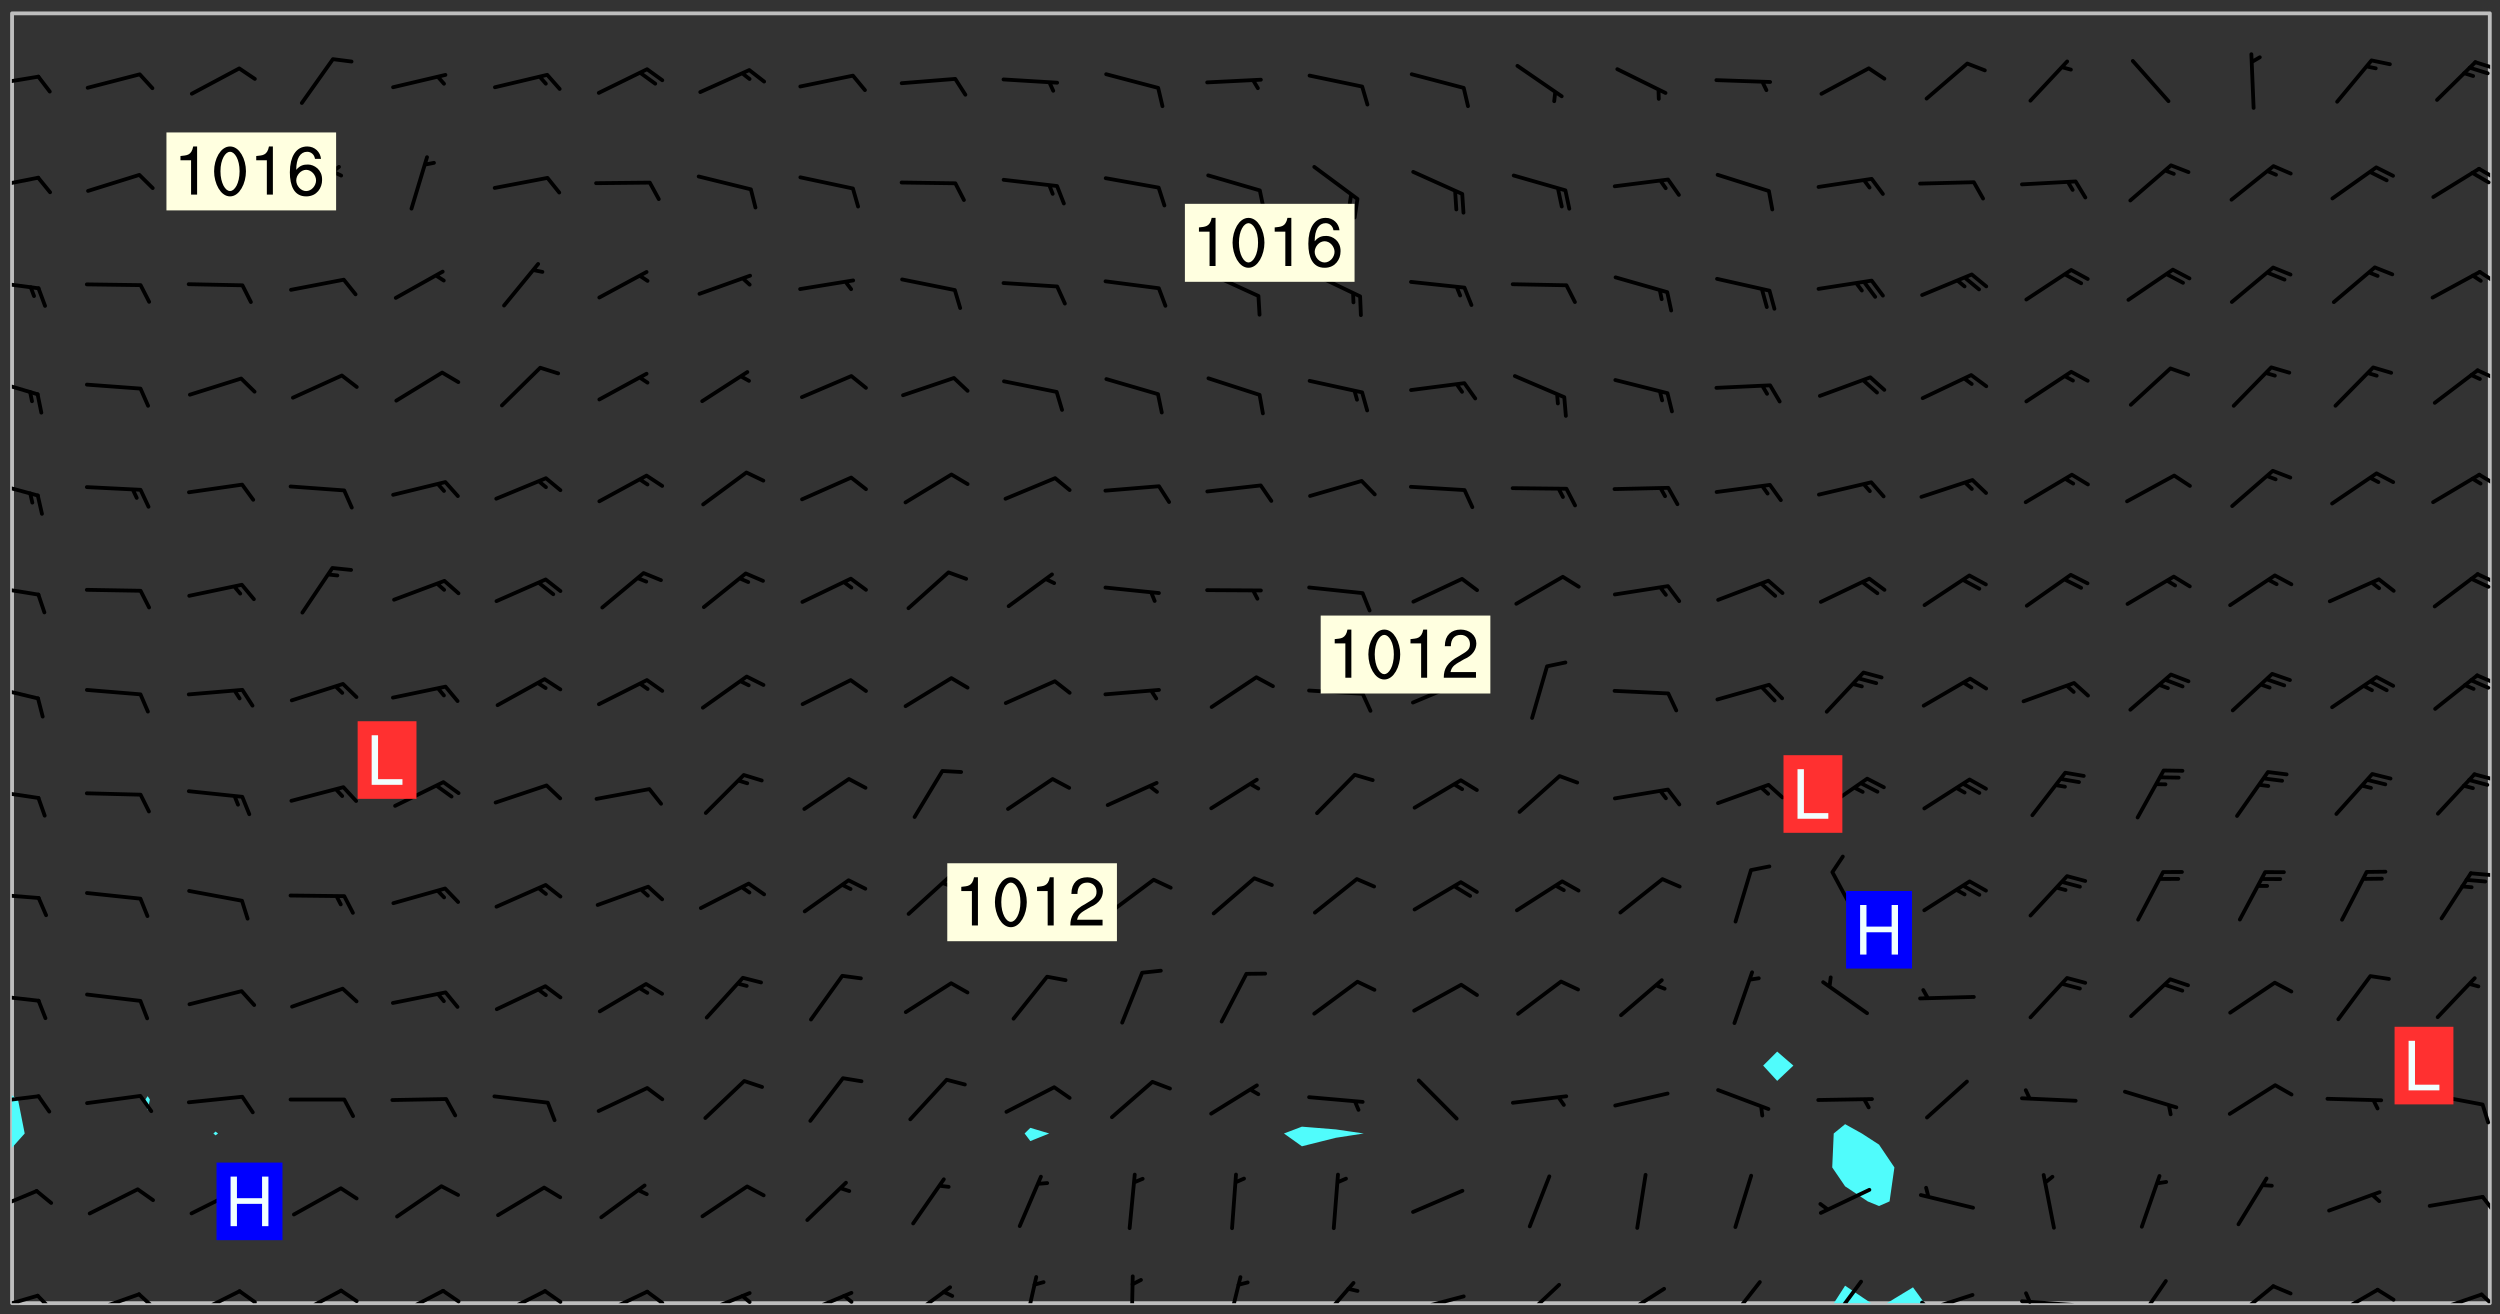 <svg xmlns="http://www.w3.org/2000/svg" role="img" xmlns:xlink="http://www.w3.org/1999/xlink" viewBox="142.45 309.95 326.84 171.84"><rect x="142.45" y="309.95" width="326.84" height="171.84" fill="#333333" stroke="none"/><defs><clipPath id="clip2"><path d="M 144 460 L 145 460 L 145 480.328 L 144 480.328 Z M 144 460"/></clipPath><clipPath id="clip3"><path d="M 144 311.672 L 145 311.672 L 145 454 L 144 454 Z M 144 311.672"/></clipPath><clipPath id="clip4"><path d="M 144 311.672 L 468 311.672 L 468 480.328 L 144 480.328 Z M 144 311.672"/></clipPath><clipPath id="clip5"><path d="M 382 478 L 388 478 L 388 480.328 L 382 480.328 Z M 382 478"/></clipPath><clipPath id="clip6"><path d="M 389 478 L 395 478 L 395 480.328 L 389 480.328 Z M 389 478"/></clipPath><clipPath id="clip7"><path d="M 467 311.672 L 468 311.672 L 468 480.328 L 467 480.328 Z M 467 311.672"/></clipPath><clipPath id="clip8"><path d="M 144 479 L 148 479 L 148 480.328 L 144 480.328 Z M 144 479"/></clipPath><clipPath id="clip9"><path d="M 147 479 L 150 479 L 150 480.328 L 147 480.328 Z M 147 479"/></clipPath><clipPath id="clip10"><path d="M 153 478 L 161 478 L 161 480.328 L 153 480.328 Z M 153 478"/></clipPath><clipPath id="clip11"><path d="M 160 478 L 163 478 L 163 480.328 L 160 480.328 Z M 160 478"/></clipPath><clipPath id="clip12"><path d="M 167 478 L 175 478 L 175 480.328 L 167 480.328 Z M 167 478"/></clipPath><clipPath id="clip13"><path d="M 173 478 L 177 478 L 177 480.328 L 173 480.328 Z M 173 478"/></clipPath><clipPath id="clip14"><path d="M 180 478 L 188 478 L 188 480.328 L 180 480.328 Z M 180 478"/></clipPath><clipPath id="clip15"><path d="M 186 478 L 190 478 L 190 480.328 L 186 480.328 Z M 186 478"/></clipPath><clipPath id="clip16"><path d="M 193 478 L 201 478 L 201 480.328 L 193 480.328 Z M 193 478"/></clipPath><clipPath id="clip17"><path d="M 200 478 L 203 478 L 203 480.328 L 200 480.328 Z M 200 478"/></clipPath><clipPath id="clip18"><path d="M 207 478 L 214 478 L 214 480.328 L 207 480.328 Z M 207 478"/></clipPath><clipPath id="clip19"><path d="M 213 478 L 216 478 L 216 480.328 L 213 480.328 Z M 213 478"/></clipPath><clipPath id="clip20"><path d="M 220 478 L 228 478 L 228 480.328 L 220 480.328 Z M 220 478"/></clipPath><clipPath id="clip21"><path d="M 226 478 L 230 478 L 230 480.328 L 226 480.328 Z M 226 478"/></clipPath><clipPath id="clip22"><path d="M 233 478 L 241 478 L 241 480.328 L 233 480.328 Z M 233 478"/></clipPath><clipPath id="clip23"><path d="M 239 479 L 241 479 L 241 480.328 L 239 480.328 Z M 239 479"/></clipPath><clipPath id="clip24"><path d="M 247 478 L 255 478 L 255 480.328 L 247 480.328 Z M 247 478"/></clipPath><clipPath id="clip25"><path d="M 252 479 L 255 479 L 255 480.328 L 252 480.328 Z M 252 479"/></clipPath><clipPath id="clip26"><path d="M 260 477 L 267 477 L 267 480.328 L 260 480.328 Z M 260 477"/></clipPath><clipPath id="clip27"><path d="M 276 476 L 279 476 L 279 480.328 L 276 480.328 Z M 276 476"/></clipPath><clipPath id="clip28"><path d="M 290 476 L 291 476 L 291 480.328 L 290 480.328 Z M 290 476"/></clipPath><clipPath id="clip29"><path d="M 302 476 L 305 476 L 305 480.328 L 302 480.328 Z M 302 476"/></clipPath><clipPath id="clip30"><path d="M 314 477 L 320 477 L 320 480.328 L 314 480.328 Z M 314 477"/></clipPath><clipPath id="clip31"><path d="M 326 479 L 335 479 L 335 480.328 L 326 480.328 Z M 326 479"/></clipPath><clipPath id="clip32"><path d="M 340 477 L 347 477 L 347 480.328 L 340 480.328 Z M 340 477"/></clipPath><clipPath id="clip33"><path d="M 353 478 L 361 478 L 361 480.328 L 353 480.328 Z M 353 478"/></clipPath><clipPath id="clip34"><path d="M 353 480 L 356 480 L 356 480.328 L 353 480.328 Z M 353 480"/></clipPath><clipPath id="clip35"><path d="M 367 477 L 373 477 L 373 480.328 L 367 480.328 Z M 367 477"/></clipPath><clipPath id="clip36"><path d="M 381 477 L 387 477 L 387 480.328 L 381 480.328 Z M 381 477"/></clipPath><clipPath id="clip37"><path d="M 393 478 L 401 478 L 401 480.328 L 393 480.328 Z M 393 478"/></clipPath><clipPath id="clip38"><path d="M 393 479 L 395 479 L 395 480.328 L 393 480.328 Z M 393 479"/></clipPath><clipPath id="clip39"><path d="M 406 479 L 415 479 L 415 480.328 L 406 480.328 Z M 406 479"/></clipPath><clipPath id="clip40"><path d="M 407 478 L 409 478 L 409 480.328 L 407 480.328 Z M 407 478"/></clipPath><clipPath id="clip41"><path d="M 421 477 L 426 477 L 426 480.328 L 421 480.328 Z M 421 477"/></clipPath><clipPath id="clip42"><path d="M 433 477 L 440 477 L 440 480.328 L 433 480.328 Z M 433 477"/></clipPath><clipPath id="clip43"><path d="M 446 478 L 454 478 L 454 480.328 L 446 480.328 Z M 446 478"/></clipPath><clipPath id="clip44"><path d="M 453 478 L 456 478 L 456 480.328 L 453 480.328 Z M 453 478"/></clipPath><clipPath id="clip45"><path d="M 459 478 L 468 478 L 468 480.328 L 459 480.328 Z M 459 478"/></clipPath><clipPath id="clip46"><path d="M 466 478 L 468 478 L 468 480.328 L 466 480.328 Z M 466 478"/></clipPath><clipPath id="clip47"><path d="M 144 465 L 148 465 L 148 469 L 144 469 Z M 144 465"/></clipPath><clipPath id="clip48"><path d="M 466 466 L 468 466 L 468 469 L 466 469 Z M 466 466"/></clipPath><clipPath id="clip49"><path d="M 144 453 L 148 453 L 148 455 L 144 455 Z M 144 453"/></clipPath><clipPath id="clip50"><path d="M 144 439 L 148 439 L 148 442 L 144 442 Z M 144 439"/></clipPath><clipPath id="clip51"><path d="M 144 426 L 148 426 L 148 428 L 144 428 Z M 144 426"/></clipPath><clipPath id="clip52"><path d="M 465 423 L 468 423 L 468 425 L 465 425 Z M 465 423"/></clipPath><clipPath id="clip53"><path d="M 144 412 L 148 412 L 148 415 L 144 415 Z M 144 412"/></clipPath><clipPath id="clip54"><path d="M 465 410 L 468 410 L 468 413 L 465 413 Z M 465 410"/></clipPath><clipPath id="clip55"><path d="M 144 399 L 148 399 L 148 402 L 144 402 Z M 144 399"/></clipPath><clipPath id="clip56"><path d="M 466 398 L 468 398 L 468 400 L 466 400 Z M 466 398"/></clipPath><clipPath id="clip57"><path d="M 465 398 L 468 398 L 468 401 L 465 401 Z M 465 398"/></clipPath><clipPath id="clip58"><path d="M 144 386 L 148 386 L 148 388 L 144 388 Z M 144 386"/></clipPath><clipPath id="clip59"><path d="M 466 384 L 468 384 L 468 387 L 466 387 Z M 466 384"/></clipPath><clipPath id="clip60"><path d="M 465 385 L 468 385 L 468 387 L 465 387 Z M 465 385"/></clipPath><clipPath id="clip61"><path d="M 144 372 L 148 372 L 148 375 L 144 375 Z M 144 372"/></clipPath><clipPath id="clip62"><path d="M 466 371 L 468 371 L 468 374 L 466 374 Z M 466 371"/></clipPath><clipPath id="clip63"><path d="M 144 359 L 148 359 L 148 362 L 144 362 Z M 144 359"/></clipPath><clipPath id="clip64"><path d="M 466 358 L 468 358 L 468 360 L 466 360 Z M 466 358"/></clipPath><clipPath id="clip65"><path d="M 144 346 L 148 346 L 148 348 L 144 348 Z M 144 346"/></clipPath><clipPath id="clip66"><path d="M 466 345 L 468 345 L 468 348 L 466 348 Z M 466 345"/></clipPath><clipPath id="clip67"><path d="M 144 332 L 148 332 L 148 335 L 144 335 Z M 144 332"/></clipPath><clipPath id="clip68"><path d="M 466 331 L 468 331 L 468 334 L 466 334 Z M 466 331"/></clipPath><clipPath id="clip69"><path d="M 465 332 L 468 332 L 468 335 L 465 335 Z M 465 332"/></clipPath><clipPath id="clip70"><path d="M 144 319 L 148 319 L 148 322 L 144 322 Z M 144 319"/></clipPath><clipPath id="clip71"><path d="M 465 317 L 468 317 L 468 320 L 465 320 Z M 465 317"/></clipPath><g id="surface1202" clip-path="url(#clip1)"><path fill="#fff" fill-opacity="0" fill-rule="evenodd" d="M 0 0 L 1000 0 L 1000 1000 L 0 1000 Z M 0 0"/><path fill="#d3d3d3" fill-opacity="0" fill-rule="evenodd" d="M162.152 355.867L161.918 356.16 161.977 356.395 162.094 356.566 162.27 356.801 162.562 357.148 162.676 357.207 162.793 357.035 162.852 356.801 163.027 356.625 163.492 356.449 164.191 356.449 164.426 356.742 164.715 357.559 164.773 357.734 164.949 357.965 165.301 358.199 166 358.898 166.172 359.074 166.406 359.422 166.641 359.832 166.93 360.414 167.34 360.879 167.57 361.113 167.805 361.289 167.922 361.52 168.098 361.812 168.27 362.977 168.27 363.211 168.328 363.5 168.387 363.617 168.504 363.734 168.852 364.145 168.969 364.316 169.145 364.492 169.32 364.727 169.438 364.898 169.609 365.25 169.668 365.484 169.902 365.891 170.137 365.832 169.961 366.008 169.902 366.938 169.32 366.938 169.086 366.824 168.738 366.938 168.621 367.055 168.562 367.348 168.504 367.523 168.387 367.695 167.922 367.988 167.863 368.223 167.805 368.336 167.805 368.98 167.863 369.152 167.863 369.562 167.922 369.621 167.922 370.027 167.98 370.434 168.098 370.609 168.156 370.668 168.387 371.309 168.328 371.602 168.328 372.301 168.27 372.883 168.27 373.117 168.211 373.348 168.156 373.699 168.156 375.621 168.211 375.738 168.637 375.738 168.27 375.855 168.246 376.207 169.137 377.375 170.879 377.914 172.219 378.273 172.219 378.812 172.309 379.621 172.844 380.336 174.363 380.605 175.254 380.52 175.344 381.684 175.879 381.863 177.039 381.684 179.094 380.699 180.254 380.336 182.133 380.16 183.828 379.98 183.648 380.699 182.133 380.785 180.883 380.875 180.078 381.145 179.004 381.953 179.273 382.672 179.809 383.57 179.629 384.195 179.363 385.004 179.629 386.082 180.254 386.98 181.059 387.16 182.309 386.98 182.043 387.703 182.141 388.207 182.195 388.5 182.195 388.672 182.254 388.965 182.254 389.371 182.43 389.488 182.781 389.605 183.188 389.605 183.48 389.43 183.594 389.312 183.652 389.195 183.77 388.965 183.828 388.789 184.18 388.324 184.41 388.148 184.586 388.09 184.762 388.148 184.82 388.324 184.938 389.312 184.992 389.781 185.051 389.953 185.168 390.188 185.344 390.246 186.16 390.305 186.449 390.305 186.566 390.539 186.625 390.945 186.684 391.297 186.684 392.402 186.801 392.695 186.918 393.043 187.207 393.742 187.383 394.094 187.965 394.848 188.316 395.023 188.488 395.082 188.957 395.316 189.598 395.781 189.945 396.016 190.238 396.191 190.531 396.246 190.762 396.309 191.578 396.656 191.871 396.832 191.984 397.004 192.336 397.355 192.453 397.531 192.977 398.172 192.977 398.461 193.035 398.812 193.035 399.16 193.094 399.512 193.152 399.801 193.27 399.859 193.441 399.918 193.617 399.918 194.199 400.152 194.375 400.27 194.551 400.559 194.727 400.793 194.84 401.027 195.133 401.258 195.25 401.375 195.25 401.785 195.309 401.84 195.598 402.074 195.832 402.191 195.891 402.309 196.008 402.48 196.066 402.598 196.297 402.832 196.355 403.008 196.59 403.066 196.707 403.125 196.59 403.238 196.531 403.355 196.531 403.473 196.414 403.766 196.297 404.055 196.297 404.637 196.473 404.754 196.59 404.812 196.648 404.93 196.766 405.047 196.879 405.105 197.055 405.453 197.113 405.805 197.172 406.211 197.172 406.387 197.113 406.562 196.996 407.262 196.996 407.434 197.113 407.609 197.406 407.902 197.812 407.902 197.988 408.02 198.105 408.191 198.223 408.484 198.223 408.719 197.695 408.719 197.465 408.484 197.23 408.484 197.055 408.543 196.996 409.242 197.055 409.59 197.172 409.766 197.348 410.176 197.465 410.406 197.754 410.875 197.93 410.93 198.453 410.93 198.688 410.988 199.445 411.629 199.504 411.922 199.504 412.156 199.562 412.215 199.793 412.562 199.793 412.914 199.676 413.086 199.676 413.379 199.969 413.668 200.262 413.844 200.434 413.902 200.727 414.078 201.02 414.195 201.602 414.602 201.891 414.836 202.184 415.012 202.402 415.172 202.418 415.184 202.648 415.359 203.289 415.883 203.465 416.117 203.582 416.293 203.758 416.469 203.871 416.641 203.871 417.281 203.988 417.457 204.457 417.574 205.039 417.691 205.273 417.75 205.504 417.863 205.797 417.98 205.91 418.039 206.496 418.391 206.785 418.562 206.961 418.625 207.137 418.68 207.312 418.738 208.012 419.09 208.301 419.266 208.535 419.32 208.824 419.496 209.059 419.613 209.699 420.02 209.992 420.137 210.164 420.195 210.398 420.254 210.809 420.312 211.039 420.371 211.273 420.488 211.332 420.66 210.922 420.836 211.391 420.895 211.449 421.188 211.562 421.422 211.738 421.477 211.973 421.535 212.148 421.594 212.555 421.711 213.195 421.945 213.312 422.117 213.371 422.352 213.371 422.527 213.312 422.645 213.254 423.051 213.488 423.285 213.605 423.344 213.953 423.461 214.594 423.691 214.77 423.809 215.059 423.926 215.234 424.102 215.469 424.566 216.051 425.672 216.227 425.848 216.574 426.023 216.75 426.141 217.102 426.258 218.148 426.781 218.383 426.84 218.848 426.953 219.141 427.012 219.605 427.188 220.363 427.77 220.598 428.004 220.945 428.469 221.121 428.645 221.41 428.879 222.227 429.578 222.52 429.754 222.809 430.043 223.102 430.219 223.395 430.508 224.09 431.148 224.266 431.324 224.559 431.559 224.848 431.793 225.316 432.082 225.957 432.664 226.305 432.898 226.539 433.191 226.887 433.539 227.238 434.004 228.172 434.996 228.52 435.402 228.637 435.578 228.871 435.637 228.984 435.754 229.629 435.93 229.859 436.043 230.094 436.102 230.387 436.277 230.617 436.395 231.551 437.094 231.957 437.5 232.191 437.676 232.598 437.852 232.832 437.969 233.648 438.316 233.996 438.551 234.23 438.668 234.523 438.957 234.754 439.074 235.512 439.426 235.863 439.598 236.094 439.656 236.387 439.773 236.621 439.832 237.492 440.008 238.309 440.008 238.777 440.238 238.949 440.297 239.824 440.996 240.289 441.113 240.582 441.172 240.758 441.23 240.988 441.289 241.457 441.348 241.805 441.406 242.156 441.465 242.562 441.523 242.855 441.523 243.027 441.582 243.027 441.812 243.203 441.988 243.496 441.988 243.844 442.047 244.195 442.105 244.895 442.223 245.535 442.223 246 441.988 246.293 441.812 246.465 441.695 246.875 441.523 247.164 441.348 248.098 440.883 248.566 440.59 249.09 440.297 249.555 440.125 250.02 439.949 251.07 439.484 251.359 439.367 251.77 439.25 252.059 439.133 252.586 438.957 254.102 438.258 254.684 437.91 254.973 437.852 255.266 437.793 255.613 437.676 256.488 437.445 256.84 437.328 256.953 437.328 257.188 437.27 258.062 437.035 258.297 436.977 259.109 436.977 259.461 436.918 260.277 436.801 260.449 436.742 260.801 436.688 261.094 436.629 261.324 436.57 262.141 436.395 262.316 436.336 262.664 436.336 262.898 436.277 263.363 436.16 264.121 435.988 264.355 435.93 264.703 435.93 265.113 435.812 265.402 435.754 266.688 435.695 266.977 435.695 267.387 435.637 267.617 435.578 267.793 435.578 268.668 435.461 269.074 435.461 269.484 435.344 269.832 435.344 270.184 435.23 271.055 435.172 272.805 435.172 273.852 435.461 274.262 435.578 274.551 435.695 274.902 435.812 275.191 435.93 276.242 436.102 276.531 436.16 276.824 436.16 277.117 436.219 277.289 436.277 277.699 436.336 277.871 436.395 277.988 436.453 278.105 436.453 278.223 436.512 278.574 436.57 278.688 436.57 279.098 436.637 281.02 437.031 282.945 437.426 284.465 437.875 286.16 438.594 288.305 439.398 289.91 438.68 291.34 437.875 292.5 436.797 293.75 436.348 296.785 435.629 298.66 435.27 300.805 433.922 303.039 432.668 305.539 431.41 307.234 430.961 309.02 430.781 310.18 430.512 310.805 431.051 312.145 430.781 312.859 429.793 313.844 428.449 314.289 428.27 315.094 427.91 316.969 427.371 318.754 426.922 320.004 426.652 321.164 426.562 322.863 426.473 324.824 426.203 326.074 426.113 326.613 426.113 327.238 426.023 328.129 426.023 330.273 425.844 332.684 425.664 335.273 425.574 336.969 425.754 338.578 425.844 340.008 426.203 341.168 426.922 343.043 427.91 344.203 429.438 344.469 430.152 345.098 430.242 345.453 431.141 345.988 431.68 346.523 433.207 347.598 433.566 348.133 433.566 347.328 434.102 347.418 435.809 348.133 438.504 349.023 439.309 349.918 440.297 350.633 441.555 352.418 442.094 353.938 441.914 354.293 443.258 355.902 442.453 356.883 441.914 357.152 442.184 357.469 441.969 357.688 441.824 358.488 442.273 358.938 441.914 359.293 441.914 359.828 441.645 360.367 440.926 360.902 440.656 361.527 439.668 362.688 440.117 363.527 440.488 364.922 441.105 366.617 440.926 368.223 440.926 370.008 441.016 370.188 439.309 370.723 437.965 371.527 438.234 372.02 439.082 372.422 439.488 372.332 440.027 372.332 440.387 373.047 440.836 373.758 440.566 375.188 440.566 375.547 441.555 375.992 442.812 376.707 444.156 377.957 444.785 379.652 445.414 380.367 445.234 380.547 444.695 381.527 444.605 381.977 444.965 382.062 446.223 381.797 446.852 381.262 447.031 381.262 447.57 381.977 448.555 382.242 449.094 383.227 450.082 384.027 451.16 383.762 451.52 383.672 452.418 383.047 454.75 382.691 456.816 382.602 458.609 382.422 459.328 382.332 459.867 382.332 461.305 381.352 463.188 380.992 464.895 380.457 465.793 379.652 466.961 379.387 467.5 381.441 468.754 381.527 469.113 381.172 469.652 381.082 469.473 381.082 470.281 381.172 471.719 380.727 472.434 379.652 472.527 379.387 473.242 379.922 474.141 380.727 474.859 381.887 475.668 383.227 475.938 383.672 476.297 383.316 476.746 381.527 476.656 380.277 476.207 379.562 475.488 378.938 475.398 378.762 478.988 378.574 480.297 467.934 480.297 467.934 311.703 412.664 311.703 412.664 360.785 413.426 360.91 416.715 361.453 418.738 364.289 418.738 367.043 421.09 367.375 423.438 367.707 427.488 367.707 426.109 371.867 424.086 372.574 422.062 373.277 421.52 373.621 418.926 375.238 418.738 375.355 416.715 373.277 415.984 370.535 413.312 368.457 411.938 364.957 411.871 364.875 409.914 362.203 412.664 360.785 412.664 311.703 294.422 311.703 294.422 403.117 294.539 403.148 294.672 403.16 294.746 403.234 294.852 403.281 294.941 403.34 295.027 403.398 295.117 403.457 295.414 403.754 295.473 403.844 295.504 403.961 295.531 404.078 295.547 404.215 295.516 404.332 295.457 404.422 295.398 404.508 295.355 404.613 295.309 404.715 295.281 404.836 295.281 404.98 295.457 405.25 295.605 405.398 295.68 405.484 295.754 405.559 295.797 405.664 295.859 405.754 295.918 405.84 295.961 405.945 296.02 406.035 296.066 406.137 296.109 406.242 296.168 406.328 296.285 406.508 296.359 406.582 296.422 406.668 296.48 406.758 296.523 406.863 296.582 406.953 296.641 407.039 296.703 407.129 296.762 407.219 296.805 407.32 296.922 407.5 296.996 407.574 297.055 407.66 297.129 407.734 297.219 407.793 297.324 407.84 297.473 407.84 297.605 407.824 297.738 407.84 297.84 407.793 297.914 407.719 297.961 407.617 297.945 407.484 297.945 407.336 297.898 407.23 297.871 407.113 297.824 407.012 297.797 406.891 297.754 406.789 297.691 406.699 297.648 406.598 297.605 406.492 297.574 406.375 297.559 406.242 297.547 406.105 297.633 406.047 297.691 405.961 297.812 405.93 297.855 406.035 297.871 406.168 297.871 406.285 297.93 406.387 297.988 406.477 298.078 406.535 298.227 406.684 298.285 406.773 298.328 406.879 298.316 406.98 298.402 407.039 298.508 407.086 298.594 407.145 298.684 407.203 298.758 407.277 298.641 407.305 298.535 407.352 298.449 407.41 298.375 407.484 298.316 407.574 298.254 407.66 298.227 407.781 298.18 407.883 298.137 407.988 298.105 408.105 298.094 408.238 298.078 408.371 298.078 408.52 298.105 408.637 298.152 408.742 298.195 408.844 298.254 408.934 298.328 409.008 298.418 409.066 298.492 409.141 298.582 409.199 298.641 409.289 298.684 409.395 298.73 409.496 298.848 409.527 298.98 409.543 299.129 409.543 299.246 409.512 299.352 409.555 299.395 409.66 299.441 409.762 299.469 409.883 299.5 410 299.527 410.117 299.559 410.238 299.586 410.355 299.691 410.398 299.793 410.445 299.926 410.43 300.074 410.578 300.137 410.664 300.211 410.738 300.281 410.812 300.371 410.875 300.477 410.918 300.578 410.961 300.695 410.992 300.832 411.008 300.949 410.977 301.023 410.902 301.051 410.785 301.039 410.652 301.008 410.531 300.98 410.414 301.023 410.309 301.141 410.309 301.23 410.371 301.348 410.398 301.496 410.398 301.629 410.414 301.777 410.414 301.91 410.43 302.043 410.414 302.191 410.414 302.324 410.398 302.457 410.387 302.594 410.398 302.711 410.371 302.844 410.355 303.035 410.297 302.977 410.473 302.961 410.605 302.934 410.727 302.918 410.859 302.859 410.945 302.727 410.961 302.621 411.008 302.516 411.051 302.398 411.082 302.281 411.109 302.016 411.141 301.867 411.141 301.734 411.156 301.66 411.23 301.719 411.316 301.867 411.465 301.984 411.645 302.059 411.715 302.148 411.777 302.238 411.836 302.324 411.895 302.414 411.953 302.516 411.996 302.621 412.059 302.727 412.102 302.812 412.16 302.918 412.207 303.02 412.25 303.199 412.367 303.258 412.457 303.215 412.559 303.168 412.664 303.184 412.797 303.406 413.02 303.465 413.109 303.508 413.211 303.539 413.332 303.582 413.434 303.598 413.566 303.629 413.684 303.641 413.82 303.672 413.938 303.82 414.086 303.922 414.129 304.027 414.172 304.145 414.203 304.277 414.219 304.414 414.234 304.531 414.234 304.648 414.203 304.738 414.145 304.781 414.039 304.828 413.938 304.871 413.832 304.902 413.715 304.914 413.582 304.914 413.434 304.902 413.301 304.887 413.168 304.855 413.051 304.812 412.945 304.766 412.84 304.723 412.738 304.68 412.633 304.664 412.5 304.68 412.367 304.707 412.25 304.738 412.133 304.766 412.012 304.812 411.91 304.902 411.852 304.988 411.789 305.062 411.715 305.152 411.656 305.375 411.434 305.434 411.348 305.508 411.273 305.625 411.094 305.684 411.008 305.684 410.859 305.609 410.785 305.508 410.738 305.402 410.695 305.301 410.652 305.242 410.562 305.195 410.457 305.168 410.34 305.258 410.281 305.375 410.25 305.477 410.207 305.656 410.09 305.805 409.941 305.816 409.809 305.805 409.703 305.715 409.645 305.582 409.66 305.434 409.66 305.301 409.676 305.168 409.66 305.047 409.629 304.961 409.57 304.887 409.496 304.828 409.406 304.766 409.32 304.648 409.141 304.59 409.055 304.621 408.934 304.707 408.875 304.828 408.844 304.887 408.758 304.887 408.637 304.855 408.52 304.797 408.43 304.738 408.344 304.691 408.238 304.664 408.121 304.648 407.988 304.707 407.898 304.781 407.824 304.871 407.766 304.988 407.586 305.062 407.512 305.121 407.426 305.27 407.277 305.391 407.246 305.523 407.23 305.656 407.246 305.73 407.32 305.773 407.426 305.789 407.559 305.758 407.676 305.641 407.707 305.508 407.719 305.359 407.867 305.316 407.973 305.27 408.074 305.242 408.195 305.211 408.312 305.211 408.461 305.242 408.578 305.285 408.684 305.344 408.773 305.418 408.844 305.492 408.918 305.609 408.949 305.73 408.977 305.848 408.949 305.98 408.934 306.098 408.934 306.188 408.992 306.262 409.066 306.309 409.172 306.367 409.258 306.469 409.305 306.602 409.32 306.707 409.363 306.793 409.422 306.781 409.527 306.707 409.602 306.527 409.719 306.469 409.809 306.379 409.867 306.309 409.941 306.234 410.016 306.172 410.105 306.145 410.223 306.129 410.355 306.145 410.488 306.129 410.621 306.129 410.77 306.145 410.902 306.172 411.02 306.203 411.141 306.277 411.215 306.367 411.273 306.453 411.332 306.543 411.391 306.66 411.422 306.66 411.508 306.559 411.555 306.469 411.613 306.203 411.645 306.086 411.672 305.938 411.672 305.832 411.715 305.73 411.762 305.672 411.852 305.609 412.086 305.598 412.219 305.566 412.34 305.551 412.473 305.551 412.766 305.539 412.898 305.551 413.035 305.566 413.168 305.699 413.184 305.832 413.195 305.953 413.227 306.039 413.285 306.113 413.359 306.16 413.465 306.203 413.566 306.219 413.699 306.219 414.145 306.203 414.277 306.203 414.723 306.234 414.988 306.262 415.105 306.277 415.238 306.309 415.355 306.395 415.566 306.426 415.832 306.426 415.98 306.395 416.098 306.367 416.215 306.336 416.336 306.309 416.453 306.277 416.57 306.246 416.691 306.234 416.824 306.219 416.957 306.309 417.016 306.426 416.984 306.527 417 306.574 417.105 306.543 417.371 306.543 417.812 306.5 417.918 306.453 418.023 306.41 418.125 306.367 418.23 306.309 418.316 306.277 418.438 306.234 418.555 306.203 418.672 306.188 418.805 306.203 418.938 306.262 419.027 306.367 419.074 306.453 419.133 306.512 419.219 306.5 419.355 306.469 419.473 306.426 419.574 306.426 420.02 306.41 420.152 306.41 420.301 306.379 420.418 306.336 420.523 306.309 420.641 306.262 420.746 306.219 420.848 306.188 420.969 306.16 421.086 306.129 421.219 306.098 421.336 306.07 421.453 306.027 421.559 305.996 421.676 305.965 421.797 305.953 421.93 305.938 422.062 305.938 422.359 305.965 422.477 305.965 422.625 306.012 423.023 306.039 423.141 306.098 423.23 306.219 423.262 306.367 423.262 306.5 423.246 306.559 423.336 306.559 423.453 306.5 423.543 306.41 423.602 306.309 423.645 306.203 423.691 306.113 423.75 306.027 423.809 305.891 423.824 305.773 423.793 305.641 423.777 305.539 423.824 305.477 423.91 305.465 424.047 305.449 424.18 305.418 424.297 305.391 424.414 305.375 424.547 305.344 424.668 305.344 424.965 305.359 425.098 305.391 425.215 305.391 425.363 305.402 425.496 305.402 425.645 305.375 425.762 305.328 425.863 305.301 425.984 305.27 426.102 305.211 426.191 305.137 426.266 305.035 426.309 304.93 426.355 304.812 426.383 304.691 426.414 304.59 426.367 304.648 426.281 304.754 426.234 304.781 426.117 304.812 426 304.84 425.879 304.871 425.762 304.871 425.613 304.887 425.48 304.855 425.363 304.812 425.258 304.707 425.273 304.633 425.348 304.531 425.391 304.441 425.453 304.367 425.527 304.324 425.629 304.309 425.762 304.277 425.879 304.25 426 304.219 426.117 304.191 426.234 304.16 426.355 304.133 426.473 304.102 426.59 304.059 426.695 303.969 426.754 303.879 426.754 303.762 426.723 303.73 426.637 303.746 426.5 303.715 426.383 303.715 426.234 303.703 426.102 303.703 425.953 303.641 425.719 303.613 425.598 303.57 425.496 303.523 425.391 303.465 425.305 303.406 425.215 303.363 425.109 303.301 425.023 303.152 424.875 303.082 424.801 302.977 424.754 302.871 424.711 302.77 424.668 302.473 424.371 302.383 424.297 302.297 424.238 302.191 424.195 302.102 424.133 302.016 424.074 301.91 424.031 301.82 423.973 301.734 423.91 301.66 423.84 301.555 423.793 301.469 423.734 301.363 423.691 301.273 423.629 301.172 423.586 301.066 423.543 300.98 423.484 300.875 423.438 300.77 423.395 300.668 423.348 300.578 423.289 300.477 423.246 300.371 423.203 300.281 423.141 300.164 423.113 300.031 423.098 299.898 423.113 299.75 423.113 299.617 423.129 299.5 423.098 299.41 423.039 299.336 422.965 299.246 422.906 299.145 422.859 298.996 422.859 298.875 422.832 298.773 422.789 298.699 422.715 298.582 422.535 298.492 422.477 298.391 422.434 298.301 422.371 298.195 422.328 298.105 422.27 298.02 422.211 297.914 422.164 297.855 422.078 297.797 421.988 297.754 421.883 297.707 421.781 297.633 421.707 297.547 421.648 297.473 421.574 297.383 421.516 297.16 421.293 297.117 421.188 297.086 420.922 297.191 420.879 297.336 420.879 297.441 420.922 297.516 420.996 297.605 421.055 297.691 421.113 297.797 421.16 297.887 421.219 298.035 421.367 298.105 421.441 298.254 421.59 298.316 421.676 298.391 421.75 298.477 421.809 298.551 421.883 298.641 421.945 298.73 422.004 298.816 422.062 299.086 422.238 299.188 422.285 299.293 422.328 299.395 422.371 299.441 422.297 299.5 422.211 299.574 422.137 299.645 422.062 299.75 422.105 299.824 422.18 299.883 422.27 299.926 422.371 299.973 422.477 300.016 422.582 300.137 422.609 300.254 422.582 300.328 422.492 300.371 422.387 300.43 422.297 300.504 422.223 300.609 422.18 300.727 422.152 300.859 422.164 300.949 422.223 301.098 422.371 301.156 422.461 301.199 422.566 301.246 422.668 301.289 422.773 301.332 422.875 301.438 422.922 301.543 422.965 301.676 422.98 301.762 422.922 301.82 422.832 301.895 422.758 302 422.715 302.117 422.742 302.223 422.789 302.324 422.832 302.43 422.875 302.531 422.922 302.711 423.039 302.711 423.156 302.695 423.289 302.711 423.422 302.727 423.559 302.785 423.645 302.887 423.691 303.008 423.719 303.125 423.75 303.273 423.75 303.391 423.719 303.449 423.629 303.629 423.512 303.688 423.422 303.762 423.348 303.82 423.262 303.938 423.082 304.117 422.965 304.234 422.996 304.324 423.055 304.367 423.129 304.352 423.262 304.352 423.379 304.441 423.438 304.59 423.438 304.723 423.422 304.855 423.41 305.121 423.379 305.227 423.336 305.344 423.305 305.465 423.277 305.539 423.203 305.609 423.129 305.672 423.039 305.656 422.934 305.609 422.832 305.508 422.789 305.402 422.773 305.285 422.801 305.02 422.832 304.871 422.832 304.797 422.758 304.707 422.699 304.59 422.668 304.473 422.641 304.34 422.625 304.191 422.625 304.059 422.641 303.762 422.641 303.656 422.594 303.508 422.445 303.465 422.344 303.406 422.254 303.629 422.031 303.715 421.973 303.82 421.93 303.938 421.898 304.07 421.883 304.203 421.898 304.34 421.914 304.441 421.957 304.574 421.945 304.664 421.883 304.766 421.84 304.828 421.75 304.781 421.648 304.691 421.59 304.574 421.559 304.473 421.516 304.414 421.426 304.352 421.336 304.352 421.219 304.367 421.086 304.473 421.039 304.547 420.969 304.547 420.848 304.457 420.789 304.426 420.672 304.516 420.613 304.59 420.539 304.633 420.434 304.691 420.344 304.738 420.242 304.754 420.109 304.754 419.961 304.707 419.855 304.664 419.754 304.574 419.695 304.441 419.68 304.34 419.637 304.203 419.621 304.086 419.59 303.641 419.59 303.508 419.574 303.375 419.562 303.242 419.547 303.125 419.516 302.977 419.516 302.844 419.5 302.711 419.488 302.445 419.457 302.324 419.414 302.238 419.355 302.164 419.281 302.164 419.133 302.176 419 302.281 418.953 302.383 418.91 302.516 418.895 302.668 418.895 302.801 418.879 303.094 418.879 303.215 418.91 303.316 418.953 303.406 419.012 303.641 419.074 303.762 419.027 303.852 418.969 303.953 418.926 304.086 418.91 304.191 418.953 304.293 419 304.426 419.012 304.547 418.984 304.691 418.984 304.812 418.953 304.93 418.926 305.035 418.879 305.109 418.805 305.195 418.746 305.344 418.598 305.402 418.512 305.449 418.406 305.477 418.289 305.492 418.184 305.391 418.141 305.301 418.082 305.184 418.051 305.078 418.008 304.988 417.945 304.914 417.859 304.84 417.785 304.738 417.742 304.633 417.695 304.531 417.652 304.473 417.562 304.426 417.461 304.34 417.25 304.277 417.164 304.219 417.074 304.145 417 304.059 416.941 303.789 416.941 303.672 416.973 303.582 417.031 303.48 417.074 303.348 417.09 303.242 417.074 303.215 416.957 303.152 416.867 303.035 416.836 302.934 416.793 302.785 416.645 302.754 416.527 302.738 416.422 302.812 416.348 302.992 416.23 303.109 416.203 303.227 416.172 303.363 416.188 303.465 416.23 303.57 416.273 303.672 416.32 303.777 416.363 303.895 416.395 304.027 416.41 304.145 416.438 304.277 416.453 304.383 416.438 304.473 416.379 304.398 416.305 304.293 416.262 304.219 416.188 304.145 416.098 303.996 415.949 303.91 415.891 303.82 415.832 303.746 415.758 303.656 415.699 303.555 415.652 303.434 415.625 303.332 415.578 303.227 415.535 303.109 415.504 303.008 415.461 302.887 415.43 302.738 415.43 302.621 415.461 302.516 415.504 302.43 415.566 302.25 415.684 302.164 415.742 302.074 415.801 301.969 415.848 301.883 415.906 301.777 415.949 301.676 415.992 301.57 416.039 301.496 416.113 301.438 416.203 301.379 416.289 301.332 416.395 301.273 416.48 301.199 416.555 301.066 416.543 300.949 416.512 300.832 416.512 300.758 416.586 300.668 416.645 300.594 416.719 300.504 416.777 300.418 416.836 300.312 416.883 300.211 416.926 300.074 416.941 299.973 416.898 299.824 416.75 299.719 416.703 299.633 416.703 299.527 416.75 299.426 416.793 299.305 416.824 299.188 416.793 299.113 416.719 299.113 416.602 299.145 416.48 299.219 416.41 299.277 416.32 299.352 416.246 299.469 416.215 299.574 416.172 299.867 416.172 300 416.156 300.137 416.141 300.238 416.098 300.328 416.039 300.43 415.992 300.52 415.934 300.652 415.922 300.742 415.98 300.875 415.992 300.965 415.934 301.051 415.875 301.156 415.832 301.246 415.773 301.332 415.711 301.422 415.652 301.57 415.504 301.629 415.418 301.688 415.328 301.793 415.285 301.926 415.27 302.043 415.297 302.164 415.328 302.223 415.27 302.281 415.18 302.312 414.914 302.34 414.797 302.445 414.809 302.578 414.824 302.68 414.781 302.77 414.723 302.828 414.633 302.902 414.559 302.961 414.469 303.008 414.367 303.02 414.234 303.008 414.102 302.961 413.996 302.812 413.848 302.754 413.758 302.695 413.672 302.652 413.566 302.652 413.121 302.668 412.988 302.668 412.84 302.68 412.707 302.621 412.648 302.531 412.707 302.43 412.664 302.25 412.547 302.164 412.488 302.102 412.398 302.043 412.309 301.969 412.234 301.883 412.176 301.762 412.207 301.66 412.219 301.555 412.266 301.469 412.324 301.363 412.367 301.215 412.516 301.125 412.574 301.039 412.633 300.949 412.695 300.844 412.738 300.711 412.754 300.711 412.633 300.816 412.59 300.934 412.559 301.008 412.488 301.051 412.383 301.051 412.234 301.023 412.117 300.875 411.969 300.742 411.953 300.594 411.953 300.477 411.984 300.371 412.027 300.27 412.07 300.18 412.133 300.062 412.16 299.988 412.086 300 411.953 299.957 411.852 299.914 411.746 299.824 411.688 299.707 411.715 299.586 411.746 299.469 411.777 299.367 411.82 299.246 411.852 299.145 411.895 299.039 411.938 298.949 411.996 298.848 412.012 298.848 411.895 298.863 411.762 298.805 411.672 298.73 411.715 298.582 411.863 298.523 411.953 298.449 412.027 298.402 412.133 298.359 412.234 298.285 412.309 298.227 412.398 298.152 412.473 298.094 412.559 298.02 412.633 297.93 412.695 297.855 412.766 297.781 412.84 297.68 412.855 297.547 412.871 297.441 412.828 297.441 412.707 297.59 412.559 297.633 412.457 297.691 412.367 297.738 412.266 297.781 412.16 297.84 412.07 297.871 411.953 297.914 411.852 297.945 411.73 297.973 411.613 298.02 411.508 298.062 411.406 298.105 411.301 298.18 411.23 298.27 411.168 298.359 411.109 298.461 411.066 298.758 411.066 299.023 411.035 299.129 410.992 299.055 410.918 298.938 410.887 298.832 410.844 298.742 410.785 298.641 410.738 298.551 410.68 298.449 410.637 298.344 410.594 298.254 410.531 298.168 410.473 298.062 410.43 297.961 410.387 297.84 410.355 297.723 410.324 297.621 410.281 297.5 410.25 297.398 410.207 297.309 410.148 297.266 410.043 297.25 409.91 297.352 409.867 297.484 409.852 297.621 409.867 297.754 409.852 297.855 409.809 297.914 409.719 297.93 409.613 297.84 409.555 297.766 409.48 297.664 409.438 297.574 409.379 297.426 409.23 297.383 409.125 297.367 408.992 297.367 408.699 297.309 408.609 297.219 408.551 297.145 408.477 297.102 408.371 297.07 408.254 297.012 408.164 296.938 408.09 296.82 408.062 296.746 407.988 296.656 407.93 296.566 407.867 296.48 407.809 296.406 407.734 296.348 407.648 296.301 407.543 296.215 407.484 296.066 407.336 295.871 407.277 295.738 407.293 295.637 407.336 295.562 407.41 295.516 407.512 295.473 407.617 295.414 407.707 295.355 407.793 295.059 408.09 294.969 408.148 294.883 408.148 294.82 408.062 294.777 407.957 294.809 407.84 294.867 407.75 294.895 407.633 294.883 407.5 294.793 407.438 294.688 407.484 294.57 407.512 294.453 407.543 294.184 407.719 294.082 407.766 293.965 407.793 293.859 407.84 293.77 407.898 293.668 407.941 293.609 407.855 293.562 407.75 293.578 407.617 293.625 407.512 293.695 407.438 293.77 407.367 293.828 407.277 293.828 407.129 293.785 407.023 293.547 407.023 293.445 407.07 293.414 407.188 293.387 407.305 293.355 407.426 293.281 407.469 293.148 407.484 293.074 407.438 293.031 407.336 292.988 407.23 292.941 407.129 292.898 407.023 292.777 407.055 292.676 407.098 292.543 407.113 292.426 407.145 292.32 407.188 292.23 407.246 292.129 407.293 292.008 407.32 291.875 407.336 291.773 407.293 291.715 407.203 291.668 407.098 291.625 406.996 291.582 406.891 291.582 406.773 291.641 406.684 291.727 406.625 291.906 406.508 292.008 406.461 292.113 406.418 292.219 406.359 292.32 406.316 292.41 406.254 292.512 406.211 292.617 406.152 292.719 406.105 292.809 406.047 292.914 406.004 293.016 405.961 293.105 405.898 293.207 405.855 293.344 405.84 293.461 405.871 293.562 405.914 293.684 405.945 293.785 405.988 293.891 406.035 293.992 406.078 294.098 406.121 294.199 406.168 294.305 406.211 294.406 406.254 294.512 406.301 294.598 406.359 294.703 406.402 294.82 406.434 294.926 406.477 295.027 406.523 295.117 406.582 295.223 406.625 295.324 406.668 295.43 406.715 295.547 406.742 295.648 406.789 295.77 406.816 295.918 406.816 296.004 406.758 296.02 406.656 296.078 406.566 296.051 406.449 295.977 406.375 295.859 406.195 295.785 406.121 295.695 406.047 295.516 405.93 295.43 405.871 295.324 405.828 295.223 405.781 294.953 405.605 294.895 405.516 294.82 405.441 294.762 405.352 294.719 405.25 294.688 405.133 294.672 404.996 294.672 404.434 294.66 404.301 294.645 404.168 294.613 404.051 294.598 403.918 294.586 403.785 294.555 403.664 294.332 403.441 294.273 403.355 294.258 403.25 294.289 403.133 294.422 403.117 294.422 311.703 172.992 311.703 172.992 313.156 172.934 313.391 172.582 314.441 172.41 314.965 172.293 315.312 172.117 315.723 172 315.895 171.766 316.188 171.535 316.246 171.184 316.246 171.066 316.305 170.836 316.711 170.836 317.004 170.953 317.18 171.184 317.41 171.301 317.645 171.941 318.402 172.234 318.867 172.41 319.102 172.641 319.453 172.875 319.801 173.516 320.617 173.691 321.082 173.863 321.492 173.98 322.188 174.156 322.656 174.273 324.055 174.332 324.52 174.332 325.395 174.449 326.441 174.449 331.223 174.391 331.688 174.039 332.969 173.863 333.492 173.75 333.902 173.398 334.832 172.934 336 172.699 336.582 172.582 336.758 172.41 337.105 172.234 337.512 171.883 338.328 171.824 338.621 171.711 338.914 171.594 339.203 171.535 339.379 171.418 340.254 171.359 340.66 171.301 340.777 171.242 340.953 171.184 341.125 170.953 341.652 170.836 341.824 170.836 342.059 170.719 342.293 170.66 342.465 170.484 343.051 170.484 343.34 170.426 343.516 170.426 343.809 170.367 343.922 170.309 344.449 170.309 344.621 170.254 344.855 170.254 347.477 170.078 348.293 169.961 348.469 169.785 348.703 169.668 348.875 169.555 349.109 168.969 350.043 168.738 350.332 168.445 350.797 168.27 351.031 167.98 351.383 167.629 352.082 167.516 352.312 167.34 352.723 167.164 352.953 166.758 353.48 165.941 354.18 165.648 354.352 165.359 354.586 165.184 354.703 165.008 354.879 164.484 355.285 163.957 355.461 163.785 355.637 163.551 355.691 162.91 355.867 162.152 355.867M174.363 386.891L173.289 387.34 173.648 388.234 174.898 387.52 175.344 386.98 174.363 386.891"/><path fill="#d3d3d3" fill-opacity="0" fill-rule="evenodd" d="M201.508 416.598L200.613 416.598 201.062 417.227 202.043 417.586 202.848 417.496 203.293 416.508 203.117 416.598 202.402 416.242 201.508 416.598M356.129 475.668L356.07 475.145 356.07 474.852 356.184 474.559 356.242 474.328 356.711 473.859 356.824 473.859 356.941 473.746 357.059 473.688 357.234 473.688 357.469 473.629 357.816 473.629 358.051 473.688 358.168 473.746 358.398 473.918 358.457 474.094 358.574 474.676 358.574 474.969 358.457 475.145 358.285 475.434 358.109 475.609 357.582 476.133 357.352 476.367 357.234 476.426 357.059 476.426 356.941 476.367 356.535 476.074 356.359 475.957 356.242 475.898 356.184 475.785 356.129 475.668M362.77 464.711L362.711 464.539 362.711 463.43 362.77 463.258 362.945 463.199 363.117 463.141 363.293 463.141 363.527 463.082 363.645 463.141 363.703 463.84 363.645 464.012 363.527 464.188 363.41 464.246 363.176 464.77 363.062 464.828 362.828 464.828 362.77 464.711M372.383 450.32L372.266 450.145 372.266 449.445 372.559 448.57 372.676 448.398 372.852 448.047 372.965 447.816 373.082 447.523 373.434 446.766 373.551 446.535 373.723 446.301 373.898 446.301 374.016 446.242 374.656 446.242 374.773 446.301 375.008 446.535 375.18 446.648 375.531 446.941 375.648 447.059 375.762 447.234 375.762 447.348 375.879 447.406 375.996 447.523 375.996 448.223 375.938 448.398 375.938 448.629 375.879 448.805 375.531 449.855 375.414 450.086 375.297 450.32 375.18 450.379 374.949 450.613 374.309 450.902 373.434 450.902 373.023 450.785 372.383 450.32"/><path fill="none" stroke="#bebebe" stroke-linecap="round" stroke-linejoin="round" stroke-miterlimit="10" stroke-width=".5" d="M 431.957 354.305 L 108.027 354.305 L 108.027 185.68 L 431.957 185.68 L 431.957 354.305" transform="matrix(1 0 0 -1 36 666)"/><g clip-path="url(#clip2)"><path fill="#fff" fill-opacity="0" fill-rule="evenodd" d="M 144 475.891 L 144 480.328 L 144.004 480.328 L 144 480.328 L 144 460.016 L 144 475.891"/></g><g clip-path="url(#clip3)"><path fill="#fff" fill-opacity="0" fill-rule="evenodd" d="M 144 449.262 L 144 453.156 L 144 311.672 L 144.004 311.672 L 144 311.672 L 144 449.262"/></g><path fill="#50fcfc" fill-rule="evenodd" d="M 144 453.156 L 144 460.016 L 144.004 460.012 L 144.004 453.16 L 144 453.156"/><g clip-path="url(#clip4)"><path fill="#fff" fill-opacity="0" fill-rule="evenodd" d="M 144.004 480.328 L 144.004 460.012 L 145.68 458.137 L 144.801 453.699 L 144.004 453.16 L 144.004 311.672 L 161.754 311.672 L 161.754 453.258 L 161.453 453.699 L 161.754 455.117 L 162.047 453.699 L 161.754 453.258 L 161.754 311.672 L 170.629 311.672 L 170.629 457.887 L 170.348 458.137 L 170.629 458.383 L 170.957 458.137 L 170.629 457.887 L 170.629 311.672 L 277.152 311.672 L 277.152 457.398 L 276.402 458.137 L 277.152 459.129 L 279.621 458.137 L 277.152 457.398 L 277.152 311.672 L 312.656 311.672 L 312.656 457.246 L 310.309 458.137 L 312.656 459.812 L 317.098 458.699 L 320.742 458.137 L 317.098 457.605 L 312.656 457.246 L 312.656 311.672 L 374.793 311.672 L 374.793 447.43 L 372.957 449.262 L 374.793 451.262 L 376.91 449.262 L 374.793 447.43 L 374.793 311.672 L 383.672 311.672 L 383.672 456.918 L 382.184 458.137 L 381.988 462.574 L 383.672 465.047 L 386.629 467.016 L 388.109 467.621 L 389.484 467.016 L 390.117 462.574 L 388.109 459.594 L 385.863 458.137 L 383.672 456.918 L 383.672 311.672 L 467.996 311.672 L 467.996 480.328 L 394.062 480.328 L 392.547 478.25 L 389.125 480.328 L 387.074 480.328 L 383.672 478.035 L 382.195 480.328 L 144.004 480.328"/></g><path fill="#50fcfc" fill-rule="evenodd" d="M145.68 458.137L144.004 460.012 144.004 453.16 144.801 453.699 145.68 458.137M161.754 455.117L161.453 453.699 161.754 453.258 162.047 453.699 161.754 455.117M170.629 458.383L170.348 458.137 170.629 457.887 170.957 458.137 170.629 458.383M277.152 459.129L276.402 458.137 277.152 457.398 279.621 458.137 277.152 459.129M312.656 459.812L310.309 458.137 312.656 457.246 317.098 457.605 320.742 458.137 317.098 458.699 312.656 459.812M374.793 451.262L372.957 449.262 374.793 447.43 376.91 449.262 374.793 451.262M383.672 465.047L381.988 462.574 382.184 458.137 383.672 456.918 385.863 458.137 388.109 459.594 390.117 462.574 389.484 467.016 388.109 467.621 386.629 467.016 383.672 465.047"/><g clip-path="url(#clip5)"><path fill="#50fcfc" fill-rule="evenodd" d="M 382.195 480.328 L 387.074 480.328 L 383.672 478.035 L 382.195 480.328"/></g><g clip-path="url(#clip6)"><path fill="#50fcfc" fill-rule="evenodd" d="M 389.125 480.328 L 392.547 478.25 L 394.062 480.328 L 389.125 480.328"/></g><g clip-path="url(#clip7)"><path fill="#fff" fill-opacity="0" fill-rule="evenodd" d="M 467.996 480.328 L 468 480.328 L 468 311.672 L 467.996 311.672 L 468 311.672 L 468 480.328 L 467.996 480.328"/></g><g clip-path="url(#clip8)"><path fill="none" stroke="#000" stroke-linecap="round" stroke-linejoin="round" stroke-miterlimit="10" stroke-width=".5" d="M 111.371 186.656 L 104.629 184.684" transform="matrix(1 0 0 -1 36 666)"/></g><g clip-path="url(#clip9)"><path fill="none" stroke="#000" stroke-linecap="round" stroke-linejoin="round" stroke-miterlimit="10" stroke-width=".5" d="M 111.371 186.656 L 113.086 184.902" transform="matrix(1 0 0 -1 36 666)"/></g><g clip-path="url(#clip10)"><path fill="none" stroke="#000" stroke-linecap="round" stroke-linejoin="round" stroke-miterlimit="10" stroke-width=".5" d="M 124.629 186.84 L 118 184.504" transform="matrix(1 0 0 -1 36 666)"/></g><g clip-path="url(#clip11)"><path fill="none" stroke="#000" stroke-linecap="round" stroke-linejoin="round" stroke-miterlimit="10" stroke-width=".5" d="M 124.629 186.84 L 126.434 185.18" transform="matrix(1 0 0 -1 36 666)"/></g><g clip-path="url(#clip12)"><path fill="none" stroke="#000" stroke-linecap="round" stroke-linejoin="round" stroke-miterlimit="10" stroke-width=".5" d="M 137.773 187.242 L 131.488 184.102" transform="matrix(1 0 0 -1 36 666)"/></g><g clip-path="url(#clip13)"><path fill="none" stroke="#000" stroke-linecap="round" stroke-linejoin="round" stroke-miterlimit="10" stroke-width=".5" d="M 137.773 187.242 L 139.773 185.816" transform="matrix(1 0 0 -1 36 666)"/></g><g clip-path="url(#clip14)"><path fill="none" stroke="#000" stroke-linecap="round" stroke-linejoin="round" stroke-miterlimit="10" stroke-width=".5" d="M 151.047 187.32 L 144.844 184.023" transform="matrix(1 0 0 -1 36 666)"/></g><g clip-path="url(#clip15)"><path fill="none" stroke="#000" stroke-linecap="round" stroke-linejoin="round" stroke-miterlimit="10" stroke-width=".5" d="M 151.047 187.32 L 153.082 185.945" transform="matrix(1 0 0 -1 36 666)"/></g><g clip-path="url(#clip16)"><path fill="none" stroke="#000" stroke-linecap="round" stroke-linejoin="round" stroke-miterlimit="10" stroke-width=".5" d="M 164.375 187.293 L 158.145 184.047" transform="matrix(1 0 0 -1 36 666)"/></g><g clip-path="url(#clip17)"><path fill="none" stroke="#000" stroke-linecap="round" stroke-linejoin="round" stroke-miterlimit="10" stroke-width=".5" d="M 164.375 187.293 L 166.398 185.906" transform="matrix(1 0 0 -1 36 666)"/></g><g clip-path="url(#clip18)"><path fill="none" stroke="#000" stroke-linecap="round" stroke-linejoin="round" stroke-miterlimit="10" stroke-width=".5" d="M 177.711 187.258 L 171.441 184.082" transform="matrix(1 0 0 -1 36 666)"/></g><g clip-path="url(#clip19)"><path fill="none" stroke="#000" stroke-linecap="round" stroke-linejoin="round" stroke-miterlimit="10" stroke-width=".5" d="M 177.711 187.258 L 179.715 185.848" transform="matrix(1 0 0 -1 36 666)"/></g><g clip-path="url(#clip20)"><path fill="none" stroke="#000" stroke-linecap="round" stroke-linejoin="round" stroke-miterlimit="10" stroke-width=".5" d="M 191.062 187.18 L 184.715 184.164" transform="matrix(1 0 0 -1 36 666)"/></g><g clip-path="url(#clip21)"><path fill="none" stroke="#000" stroke-linecap="round" stroke-linejoin="round" stroke-miterlimit="10" stroke-width=".5" d="M 191.062 187.18 L 193.035 185.715" transform="matrix(1 0 0 -1 36 666)"/></g><g clip-path="url(#clip22)"><path fill="none" stroke="#000" stroke-linecap="round" stroke-linejoin="round" stroke-miterlimit="10" stroke-width=".5" d="M 204.457 187 L 197.953 184.34" transform="matrix(1 0 0 -1 36 666)"/></g><g clip-path="url(#clip23)"><path fill="none" stroke="#000" stroke-linecap="round" stroke-linejoin="round" stroke-miterlimit="10" stroke-width=".5" d="M 203.512 186.613 L 204.453 185.828" transform="matrix(1 0 0 -1 36 666)"/></g><g clip-path="url(#clip24)"><path fill="none" stroke="#000" stroke-linecap="round" stroke-linejoin="round" stroke-miterlimit="10" stroke-width=".5" d="M 217.762 187.027 L 211.281 184.312" transform="matrix(1 0 0 -1 36 666)"/></g><g clip-path="url(#clip25)"><path fill="none" stroke="#000" stroke-linecap="round" stroke-linejoin="round" stroke-miterlimit="10" stroke-width=".5" d="M 216.816 186.633 L 217.77 185.855" transform="matrix(1 0 0 -1 36 666)"/></g><g clip-path="url(#clip26)"><path fill="none" stroke="#000" stroke-linecap="round" stroke-linejoin="round" stroke-miterlimit="10" stroke-width=".5" d="M 230.664 187.758 L 225.008 183.586" transform="matrix(1 0 0 -1 36 666)"/></g><path fill="none" stroke="#000" stroke-linecap="round" stroke-linejoin="round" stroke-miterlimit="10" stroke-width=".5" d="M 229.84 187.148 L 230.945 186.621" transform="matrix(1 0 0 -1 36 666)"/><g clip-path="url(#clip27)"><path fill="none" stroke="#000" stroke-linecap="round" stroke-linejoin="round" stroke-miterlimit="10" stroke-width=".5" d="M 241.926 189.098 L 240.375 182.242" transform="matrix(1 0 0 -1 36 666)"/></g><path fill="none" stroke="#000" stroke-linecap="round" stroke-linejoin="round" stroke-miterlimit="10" stroke-width=".5" d="M 241.699 188.102 L 242.883 188.426" transform="matrix(1 0 0 -1 36 666)"/><g clip-path="url(#clip28)"><path fill="none" stroke="#000" stroke-linecap="round" stroke-linejoin="round" stroke-miterlimit="10" stroke-width=".5" d="M 254.539 189.184 L 254.391 182.16" transform="matrix(1 0 0 -1 36 666)"/></g><path fill="none" stroke="#000" stroke-linecap="round" stroke-linejoin="round" stroke-miterlimit="10" stroke-width=".5" d="M 254.52 188.16 L 255.613 188.715" transform="matrix(1 0 0 -1 36 666)"/><g clip-path="url(#clip29)"><path fill="none" stroke="#000" stroke-linecap="round" stroke-linejoin="round" stroke-miterlimit="10" stroke-width=".5" d="M 268.621 189.082 L 266.941 182.258" transform="matrix(1 0 0 -1 36 666)"/></g><path fill="none" stroke="#000" stroke-linecap="round" stroke-linejoin="round" stroke-miterlimit="10" stroke-width=".5" d="M 268.375 188.09 L 269.566 188.391" transform="matrix(1 0 0 -1 36 666)"/><g clip-path="url(#clip30)"><path fill="none" stroke="#000" stroke-linecap="round" stroke-linejoin="round" stroke-miterlimit="10" stroke-width=".5" d="M 283.402 188.324 L 278.793 183.02" transform="matrix(1 0 0 -1 36 666)"/></g><path fill="none" stroke="#000" stroke-linecap="round" stroke-linejoin="round" stroke-miterlimit="10" stroke-width=".5" d="M 282.73 187.551 L 283.926 187.277" transform="matrix(1 0 0 -1 36 666)"/><g clip-path="url(#clip31)"><path fill="none" stroke="#000" stroke-linecap="round" stroke-linejoin="round" stroke-miterlimit="10" stroke-width=".5" d="M 297.809 186.566 L 291.012 184.777" transform="matrix(1 0 0 -1 36 666)"/></g><g clip-path="url(#clip32)"><path fill="none" stroke="#000" stroke-linecap="round" stroke-linejoin="round" stroke-miterlimit="10" stroke-width=".5" d="M 305.168 183.266 L 310.285 188.078" transform="matrix(1 0 0 -1 36 666)"/></g><g clip-path="url(#clip33)"><path fill="none" stroke="#000" stroke-linecap="round" stroke-linejoin="round" stroke-miterlimit="10" stroke-width=".5" d="M 318.074 183.789 L 324.008 187.555" transform="matrix(1 0 0 -1 36 666)"/></g><g clip-path="url(#clip34)"><path fill="none" stroke="#000" stroke-linecap="round" stroke-linejoin="round" stroke-miterlimit="10" stroke-width=".5" d="M 318.938 184.336 L 317.871 184.941" transform="matrix(1 0 0 -1 36 666)"/></g><g clip-path="url(#clip35)"><path fill="none" stroke="#000" stroke-linecap="round" stroke-linejoin="round" stroke-miterlimit="10" stroke-width=".5" d="M 332.188 182.906 L 336.523 188.438" transform="matrix(1 0 0 -1 36 666)"/></g><g clip-path="url(#clip36)"><path fill="none" stroke="#000" stroke-linecap="round" stroke-linejoin="round" stroke-miterlimit="10" stroke-width=".5" d="M 345.586 182.844 L 349.758 188.496" transform="matrix(1 0 0 -1 36 666)"/></g><g clip-path="url(#clip37)"><path fill="none" stroke="#000" stroke-linecap="round" stroke-linejoin="round" stroke-miterlimit="10" stroke-width=".5" d="M 357.645 184.59 L 364.328 186.754" transform="matrix(1 0 0 -1 36 666)"/></g><g clip-path="url(#clip38)"><path fill="none" stroke="#000" stroke-linecap="round" stroke-linejoin="round" stroke-miterlimit="10" stroke-width=".5" d="M 358.617 184.902 L 357.734 185.758" transform="matrix(1 0 0 -1 36 666)"/></g><g clip-path="url(#clip39)"><path fill="none" stroke="#000" stroke-linecap="round" stroke-linejoin="round" stroke-miterlimit="10" stroke-width=".5" d="M 370.797 185.93 L 377.805 185.414" transform="matrix(1 0 0 -1 36 666)"/></g><g clip-path="url(#clip40)"><path fill="none" stroke="#000" stroke-linecap="round" stroke-linejoin="round" stroke-miterlimit="10" stroke-width=".5" d="M 371.816 185.855 L 371.324 186.977" transform="matrix(1 0 0 -1 36 666)"/></g><g clip-path="url(#clip41)"><path fill="none" stroke="#000" stroke-linecap="round" stroke-linejoin="round" stroke-miterlimit="10" stroke-width=".5" d="M 385.629 182.773 L 389.602 188.57" transform="matrix(1 0 0 -1 36 666)"/></g><g clip-path="url(#clip42)"><path fill="none" stroke="#000" stroke-linecap="round" stroke-linejoin="round" stroke-miterlimit="10" stroke-width=".5" d="M 403.652 187.895 L 398.211 183.449" transform="matrix(1 0 0 -1 36 666)"/></g><path fill="none" stroke="#000" stroke-linecap="round" stroke-linejoin="round" stroke-miterlimit="10" stroke-width=".5" d="M 403.652 187.895 L 405.914 186.945" transform="matrix(1 0 0 -1 36 666)"/><g clip-path="url(#clip43)"><path fill="none" stroke="#000" stroke-linecap="round" stroke-linejoin="round" stroke-miterlimit="10" stroke-width=".5" d="M 417.289 187.43 L 411.203 183.914" transform="matrix(1 0 0 -1 36 666)"/></g><g clip-path="url(#clip44)"><path fill="none" stroke="#000" stroke-linecap="round" stroke-linejoin="round" stroke-miterlimit="10" stroke-width=".5" d="M 417.289 187.43 L 419.371 186.129" transform="matrix(1 0 0 -1 36 666)"/></g><g clip-path="url(#clip45)"><path fill="none" stroke="#000" stroke-linecap="round" stroke-linejoin="round" stroke-miterlimit="10" stroke-width=".5" d="M 430.883 186.812 L 424.238 184.531" transform="matrix(1 0 0 -1 36 666)"/></g><g clip-path="url(#clip46)"><path fill="none" stroke="#000" stroke-linecap="round" stroke-linejoin="round" stroke-miterlimit="10" stroke-width=".5" d="M 430.883 186.812 L 432.68 185.137" transform="matrix(1 0 0 -1 36 666)"/></g><g clip-path="url(#clip47)"><path fill="none" stroke="#000" stroke-linecap="round" stroke-linejoin="round" stroke-miterlimit="10" stroke-width=".5" d="M 111.242 200.34 L 104.758 197.633" transform="matrix(1 0 0 -1 36 666)"/></g><path fill="none" stroke="#000" stroke-linecap="round" stroke-linejoin="round" stroke-miterlimit="10" stroke-width=".5" d="M111.242 200.34L113.141 198.781M124.453 200.566L118.176 197.406M124.453 200.566L126.457 199.148M137.773 200.559L131.488 197.414M137.773 200.559L139.773 199.137M151.016 200.699L144.875 197.273M151.016 200.699L153.074 199.367M164.16 200.969L158.359 197.004M164.16 200.969L166.336 199.828M177.59 200.789L171.559 197.184M177.59 200.789L179.691 199.52M190.723 201.066L185.059 196.906M189.898 200.461L191.004 199.926M204.129 200.938L198.285 197.035M204.129 200.938L206.289 199.777M217.047 201.426L211.992 196.547M216.312 200.715L217.48 200.336M229.84 201.871L225.832 196.102M229.258 201.031L230.473 200.887M242.535 202.215L239.766 195.758M242.133 201.277L243.355 201.379M254.801 202.484L254.133 195.488M254.703 201.465L255.836 201.938M268.039 202.492L267.523 195.48M267.965 201.469L269.086 201.965M281.371 202.488L280.82 195.484M281.293 201.469L282.418 201.957M291.184 197.602L297.641 200.371M306.445 195.715L309.004 202.258M320.496 195.516L321.586 202.457M333.324 195.629L335.391 202.344M344.5 197.477L350.844 200.496M345.422 197.918L344.438 198.648M357.574 199.816L364.398 198.156M358.566 199.574L358.262 200.766M373.629 202.434L374.973 195.539M373.824 201.43L374.777 202.203M388.773 202.305L386.461 195.668M388.438 201.34L389.648 201.527M402.766 201.98L399.098 195.992M402.234 201.109L403.457 201.035M417.547 200.188L410.945 197.785M416.586 199.84L417.5 199.02M431.023 199.574L424.098 198.395" transform="matrix(1 0 0 -1 36 666)"/><g clip-path="url(#clip48)"><path fill="none" stroke="#000" stroke-linecap="round" stroke-linejoin="round" stroke-miterlimit="10" stroke-width=".5" d="M 431.023 199.574 L 432.523 197.633" transform="matrix(1 0 0 -1 36 666)"/></g><g clip-path="url(#clip49)"><path fill="none" stroke="#000" stroke-linecap="round" stroke-linejoin="round" stroke-miterlimit="10" stroke-width=".5" d="M 111.488 212.73 L 104.512 211.871" transform="matrix(1 0 0 -1 36 666)"/></g><path fill="none" stroke="#000" stroke-linecap="round" stroke-linejoin="round" stroke-miterlimit="10" stroke-width=".5" d="M111.488 212.73L112.895 210.723M124.797 212.773L117.832 211.832M124.797 212.773L126.23 210.781M138.125 212.664L131.137 211.938M138.125 212.664L139.496 210.629M151.457 212.301L144.434 212.301M151.457 212.301L152.609 210.137M164.773 212.367L157.746 212.234M164.773 212.367L165.965 210.223M178.066 211.891L171.086 212.715M178.066 211.891L178.953 209.602M191.066 213.805L184.715 210.801M191.066 213.805L193.035 212.336M203.754 214.723L198.66 209.883M203.754 214.723L206.078 213.945M216.656 215.09L212.387 209.512M216.656 215.09L219.078 214.691M230.215 214.887L225.457 209.715M230.215 214.887L232.59 214.266M244.273 213.91L238.027 210.691M244.273 213.91L246.289 212.512M257.113 214.613L251.82 209.992M257.113 214.613L259.406 213.738M270.77 214.152L264.793 210.453M269.898 213.613L270.957 212.996M284.598 211.992L277.598 212.609M283.578 212.082L284.055 210.953M296.887 209.809L291.938 214.797M311.215 212.727L304.238 211.879M310.199 212.602L310.902 211.598M324.465 213.086L317.617 211.516M337.645 211.062L331.066 213.539M336.688 211.422L336.844 210.207M351.184 212.363L344.16 212.238M350.16 212.344L350.758 211.273M358.375 209.949L363.598 214.652M370.793 212.465L377.812 212.141M371.812 212.418L371.289 213.523M390.977 211.277L384.254 213.328M390 211.574L390.234 210.371M403.902 214.176L397.961 210.426M403.902 214.176L406.035 212.957M417.758 212.203L410.734 212.398M416.738 212.23L417.281 211.133M431.016 211.648L424.109 212.957M431.016 211.648L431.742 209.305" transform="matrix(1 0 0 -1 36 666)"/><g clip-path="url(#clip50)"><path fill="none" stroke="#000" stroke-linecap="round" stroke-linejoin="round" stroke-miterlimit="10" stroke-width=".5" d="M 111.492 225.219 L 104.508 226.012" transform="matrix(1 0 0 -1 36 666)"/></g><path fill="none" stroke="#000" stroke-linecap="round" stroke-linejoin="round" stroke-miterlimit="10" stroke-width=".5" d="M111.492 225.219L112.391 222.938M124.805 225.199L117.828 226.031M124.805 225.199L125.691 222.914M138.039 226.473L131.223 224.758M138.039 226.473L139.684 224.656M151.254 226.793L144.633 224.441M151.254 226.793L153.066 225.137M164.703 226.309L157.816 224.926M164.703 226.309L166.262 224.41M163.703 226.105L164.48 225.16M177.75 227.117L171.398 224.113M177.75 227.117L179.719 225.652M176.828 226.684L177.812 225.949M190.914 227.406L184.867 223.828M190.914 227.406L193.008 226.129M190.035 226.887L191.082 226.246M203.57 228.215L198.844 223.016M203.57 228.215L205.945 227.609M202.883 227.461L204.07 227.156M216.57 228.473L212.473 222.762M216.57 228.473L219 228.145M230.801 227.504L224.871 223.73M230.801 227.504L232.934 226.297M243.344 228.359L238.957 222.871M243.344 228.359L245.758 227.906M255.77 228.879L253.16 222.355M255.77 228.879L258.211 229.145M269.398 228.734L266.164 222.496M269.398 228.734L271.852 228.762M283.922 227.703L278.27 223.527M283.922 227.703L286.137 226.645M297.488 227.309L291.332 223.922M297.488 227.309L299.543 225.965M310.535 227.727L304.918 223.504M310.535 227.727L312.758 226.688M323.707 227.902L318.375 223.328M322.934 227.238L324.074 226.789M335.512 228.934L333.203 222.297M335.176 227.969L336.387 228.156M344.801 227.645L350.543 223.59M345.637 227.055L345.789 228.27M357.473 225.52L364.5 225.715M358.496 225.547L357.891 226.613M376.691 228.191L371.91 223.043M376.691 228.191L379.062 227.559M375.996 227.441L378.367 226.812M390.176 228.023L385.059 223.207M390.176 228.023L392.5 227.238M389.43 227.324L391.754 226.535M403.848 227.578L398.016 223.656M403.848 227.578L406.012 226.422M416.34 228.438L412.152 222.797M416.34 228.438L418.77 228.07M429.984 228.164L425.141 223.07M429.277 227.422L430.461 227.094" transform="matrix(1 0 0 -1 36 666)"/><g clip-path="url(#clip51)"><path fill="none" stroke="#000" stroke-linecap="round" stroke-linejoin="round" stroke-miterlimit="10" stroke-width=".5" d="M 111.504 238.652 L 104.496 239.211" transform="matrix(1 0 0 -1 36 666)"/></g><path fill="none" stroke="#000" stroke-linecap="round" stroke-linejoin="round" stroke-miterlimit="10" stroke-width=".5" d="M111.504 238.652L112.477 236.398M124.809 238.562L117.82 239.301M124.809 238.562L125.727 236.285M138.086 238.289L131.176 239.574M138.086 238.289L138.82 235.949M151.457 238.891L144.434 238.973M151.457 238.891L152.586 236.711M150.438 238.902L151 237.812M164.641 239.891L157.879 237.973M164.641 239.891L166.34 238.125M163.656 239.613L164.508 238.727M177.789 240.352L171.359 237.512M177.789 240.352L179.719 238.836M176.855 239.938L177.82 239.18M191.195 240.125L184.586 237.738M191.195 240.125L193.016 238.477M190.234 239.777L191.145 238.953M204.332 240.531L198.078 237.332M204.332 240.531L206.348 239.125M203.422 240.066L204.43 239.363M217.387 240.965L211.656 236.898M217.387 240.965L219.578 239.863M216.551 240.371L217.648 239.824M230.434 241.297L225.238 236.566M230.434 241.297L232.742 240.473M229.676 240.609L230.832 240.195M243.945 241.059L238.355 236.805M243.945 241.059L246.176 240.035M243.133 240.441L244.246 239.93M257.277 241.035L251.652 236.828M257.277 241.035L259.5 239.992M270.441 241.227L265.121 236.633M270.441 241.227L272.727 240.344M283.84 241.125L278.352 236.738M283.84 241.125L286.094 240.152M297.434 240.719L291.387 237.145M297.434 240.719L299.531 239.441M296.555 240.199L298.648 238.922M310.688 240.824L304.766 237.039M310.688 240.824L312.824 239.617M309.824 240.273L310.895 239.672M323.793 241.117L318.289 236.746M323.793 241.117L326.043 240.141M335.367 242.297L333.344 235.566M335.367 242.297L337.773 242.777M346.008 242.027L349.336 235.836M346.008 242.027L347.371 244.066M363.949 240.82L358.023 237.043M363.949 240.82L366.086 239.613M363.086 240.27L365.223 239.062M362.227 239.723L363.293 239.117M376.691 241.508L371.91 236.355M376.691 241.508L379.062 240.875M375.996 240.758L378.367 240.125M375.301 240.008L376.488 239.691M389.25 242.043L385.98 235.82M389.25 242.043L391.707 242.051M388.777 241.137L391.23 241.148M402.586 242.031L399.277 235.832M402.586 242.031L405.039 242.027M402.105 241.129L404.559 241.125M401.621 240.227L402.848 240.227M415.855 242.055L412.637 235.809M415.855 242.055L418.309 242.086M415.387 241.145L417.844 241.176M429.477 241.879L425.648 235.984" transform="matrix(1 0 0 -1 36 666)"/><g clip-path="url(#clip52)"><path fill="none" stroke="#000" stroke-linecap="round" stroke-linejoin="round" stroke-miterlimit="10" stroke-width=".5" d="M 429.477 241.879 L 431.922 241.664" transform="matrix(1 0 0 -1 36 666)"/></g><path fill="none" stroke="#000" stroke-linecap="round" stroke-linejoin="round" stroke-miterlimit="10" stroke-width=".5" d="M428.918 241.02L431.363 240.805M428.363 240.164L429.582 240.055" transform="matrix(1 0 0 -1 36 666)"/><g clip-path="url(#clip53)"><path fill="none" stroke="#000" stroke-linecap="round" stroke-linejoin="round" stroke-miterlimit="10" stroke-width=".5" d="M 111.477 251.727 L 104.523 252.766" transform="matrix(1 0 0 -1 36 666)"/></g><path fill="none" stroke="#000" stroke-linecap="round" stroke-linejoin="round" stroke-miterlimit="10" stroke-width=".5" d="M111.477 251.727L112.293 249.414M124.828 252.156L117.801 252.336M124.828 252.156L125.922 249.961M138.125 251.879L131.137 252.613M138.125 251.879L139.043 249.602M137.109 251.984L137.566 250.848M151.344 253.137L144.547 251.355M151.344 253.137L153.008 251.332M150.355 252.879L151.188 251.977M164.414 253.797L158.105 250.695M164.414 253.797L166.402 252.359M163.496 253.344L165.484 251.91M177.906 253.363L171.246 251.129M177.906 253.363L179.688 251.676M191.344 252.887L184.438 251.605M191.344 252.887L192.875 250.969M203.691 254.73L198.723 249.762M203.691 254.73L206.035 254.012M202.969 254.008L204.141 253.648M217.434 254.207L211.605 250.285M217.434 254.207L219.602 253.055M229.652 255.254L226.02 249.238M229.652 255.254L232.102 255.121M244.066 254.203L238.234 250.289M244.066 254.203L246.23 253.047M257.664 253.695L251.266 250.797M256.734 253.273L257.707 252.527M270.758 254.113L264.805 250.379M269.891 253.57L270.953 252.957M283.559 254.754L278.633 249.738M283.559 254.754L285.91 254.059M297.434 254.039L291.391 250.453M297.434 254.039L299.527 252.762M296.555 253.516L297.602 252.879M310.344 254.59L305.109 249.902M310.344 254.59L312.648 253.742M324.508 252.824L317.574 251.668M324.508 252.824L326 250.875M323.5 252.656L324.246 251.684M337.66 253.441L331.051 251.051M337.66 253.441L339.48 251.797M336.699 253.094L337.609 252.27M350.559 254.25L344.785 250.246M350.559 254.25L352.738 253.125M349.719 253.664L351.898 252.543M348.879 253.082L349.969 252.52M363.945 254.141L358.027 250.355M363.945 254.141L366.086 252.934M363.086 253.59L365.223 252.383M362.223 253.039L363.293 252.434M376.453 255.027L372.152 249.469M376.453 255.027L378.871 254.609M375.824 254.219L378.246 253.801M375.199 253.41L376.41 253.199M389.32 255.32L385.914 249.176M389.32 255.32L391.773 255.277M388.824 254.426L391.277 254.383M388.328 253.531L389.555 253.508M402.953 255.117L398.91 249.375M402.953 255.117L405.391 254.812M402.367 254.285L404.801 253.977M401.777 253.449L402.996 253.293M416.594 254.859L411.898 249.633M416.594 254.859L418.977 254.266M415.914 254.098L418.293 253.508M415.23 253.34L416.418 253.043M429.953 254.82L425.172 249.672" transform="matrix(1 0 0 -1 36 666)"/><g clip-path="url(#clip54)"><path fill="none" stroke="#000" stroke-linecap="round" stroke-linejoin="round" stroke-miterlimit="10" stroke-width=".5" d="M 429.953 254.82 L 432.324 254.191" transform="matrix(1 0 0 -1 36 666)"/></g><path fill="none" stroke="#000" stroke-linecap="round" stroke-linejoin="round" stroke-miterlimit="10" stroke-width=".5" d="M429.258 254.07L431.629 253.441M428.562 253.324L429.746 253.008" transform="matrix(1 0 0 -1 36 666)"/><g clip-path="url(#clip55)"><path fill="none" stroke="#000" stroke-linecap="round" stroke-linejoin="round" stroke-miterlimit="10" stroke-width=".5" d="M 111.418 264.742 L 104.582 266.383" transform="matrix(1 0 0 -1 36 666)"/></g><path fill="none" stroke="#000" stroke-linecap="round" stroke-linejoin="round" stroke-miterlimit="10" stroke-width=".5" d="M111.418 264.742L112.031 262.367M124.816 265.273L117.812 265.852M124.816 265.273L125.785 263.02M138.133 265.859L131.129 265.266M138.133 265.859L139.461 263.797M137.113 265.773L137.777 264.742M151.289 266.633L144.598 264.488M151.289 266.633L153.051 264.922M150.316 266.324L151.195 265.465M164.699 266.281L157.82 264.844M164.699 266.281L166.27 264.395M163.699 266.07L164.484 265.129M177.648 267.262L171.5 263.859M177.648 267.262L179.707 265.922M176.754 266.766L177.785 266.098M191.027 267.141L184.75 263.984M191.027 267.141L193.031 265.723M190.117 266.68L191.117 265.973M204.07 267.598L198.34 263.527M204.07 267.598L206.262 266.5M203.234 267.004L204.332 266.457M217.664 267.133L211.379 263.992M217.664 267.133L219.664 265.711M230.832 267.395L224.84 263.73M230.832 267.395L232.945 266.148M244.363 266.988L237.941 264.133M244.363 266.988L246.293 265.477M257.969 265.852L250.965 265.273M256.949 265.766L257.613 264.734M270.707 267.508L264.855 263.617M270.707 267.508L272.867 266.34M284.602 265.348L277.59 265.773M284.602 265.348L285.621 263.117M297.652 266.922L291.172 264.203M296.707 266.527L297.66 265.75M308.703 268.938L306.75 262.188M308.703 268.938L311.105 269.441M324.551 265.391L317.531 265.73M324.551 265.391L325.598 263.172M337.734 266.523L330.977 264.602M337.734 266.523L339.438 264.754M336.754 266.242L338.453 264.473M350.074 268.125L345.27 263M350.074 268.125L352.441 267.484M349.375 267.379L351.742 266.738M348.676 266.633L349.859 266.312M364.023 267.328L357.949 263.793M364.023 267.328L366.109 266.035M363.141 266.816L364.184 266.168M377.605 266.758L371 264.363M377.605 266.758L379.426 265.113M376.645 266.41L377.555 265.59M390.273 267.863L384.961 263.262M390.273 267.863L392.562 266.98M389.5 267.191L391.789 266.309M388.727 266.523L389.871 266.082M403.508 267.949L398.352 263.176M403.508 267.949L405.828 267.141M402.758 267.254L405.078 266.445M402.008 266.559L403.168 266.156M417.156 267.535L411.34 263.59M417.156 267.535L419.324 266.387M416.309 266.961L418.477 265.812M415.461 266.387L416.547 265.812M430.312 267.75L424.812 263.375" transform="matrix(1 0 0 -1 36 666)"/><g clip-path="url(#clip56)"><path fill="none" stroke="#000" stroke-linecap="round" stroke-linejoin="round" stroke-miterlimit="10" stroke-width=".5" d="M 430.312 267.75 L 432.562 266.77" transform="matrix(1 0 0 -1 36 666)"/></g><g clip-path="url(#clip57)"><path fill="none" stroke="#000" stroke-linecap="round" stroke-linejoin="round" stroke-miterlimit="10" stroke-width=".5" d="M 429.512 267.113 L 431.762 266.133" transform="matrix(1 0 0 -1 36 666)"/></g><path fill="none" stroke="#000" stroke-linecap="round" stroke-linejoin="round" stroke-miterlimit="10" stroke-width=".5" d="M 428.711 266.477 L 429.836 265.984" transform="matrix(1 0 0 -1 36 666)"/><g clip-path="url(#clip58)"><path fill="none" stroke="#000" stroke-linecap="round" stroke-linejoin="round" stroke-miterlimit="10" stroke-width=".5" d="M 111.469 278.312 L 104.531 279.441" transform="matrix(1 0 0 -1 36 666)"/></g><path fill="none" stroke="#000" stroke-linecap="round" stroke-linejoin="round" stroke-miterlimit="10" stroke-width=".5" d="M111.469 278.312L112.254 275.988M124.828 278.816L117.801 278.938M124.828 278.816L125.941 276.629M138.07 279.598L131.191 278.156M138.07 279.598L139.641 277.715M137.066 279.387L137.855 278.445M149.906 281.793L145.984 275.961M149.906 281.793L152.348 281.539M149.336 280.945L150.555 280.816M164.551 280.109L157.969 277.645M164.551 280.109L166.391 278.484M163.594 279.75L164.512 278.938M177.789 280.293L171.359 277.461M177.789 280.293L179.719 278.777M176.855 279.883L178.781 278.363M190.59 281.129L185.191 276.625M190.59 281.129L192.859 280.203M189.805 280.473L190.938 280.012M203.945 281.078L198.469 276.676M203.945 281.078L206.199 280.109M203.148 280.438L204.273 279.953M217.688 280.395L211.352 277.355M217.688 280.395L219.664 278.941M216.766 279.953L217.754 279.227M230.453 281.219L225.219 276.535M230.453 281.219L232.758 280.375M243.984 280.953L238.316 276.801M243.16 280.352L244.266 279.816M257.961 278.516L250.973 279.238M256.945 278.621L257.406 277.484M271.293 278.855L264.266 278.898M270.273 278.863L270.84 277.777M284.59 278.508L277.602 279.246M284.59 278.508L285.508 276.234M297.594 280.367L291.23 277.387M297.594 280.367L299.555 278.895M310.766 280.641L304.688 277.113M310.766 280.641L312.848 279.344M324.512 279.422L317.57 278.332M324.512 279.422L325.984 277.457M323.504 279.262L324.238 278.281M337.641 280.129L331.074 277.625M337.641 280.129L339.488 278.516M336.684 279.766L338.531 278.148M350.84 280.395L344.5 277.359M350.84 280.395L352.816 278.934M349.918 279.953L351.891 278.492M363.918 280.816L358.055 276.938M363.918 280.816L366.074 279.645M363.062 280.25L365.219 279.078M377.176 280.898L371.426 276.855M377.176 280.898L379.363 279.789M376.34 280.309L378.527 279.199M390.641 280.664L384.594 277.09M390.641 280.664L392.734 279.387M389.762 280.145L390.809 279.504M403.855 280.824L398.008 276.93M403.855 280.824L406.016 279.66M403.004 280.258L404.086 279.676M417.453 280.316L411.039 277.438M417.453 280.316L419.391 278.809M416.52 279.895L417.488 279.145M430.371 280.988L424.754 276.766" transform="matrix(1 0 0 -1 36 666)"/><g clip-path="url(#clip59)"><path fill="none" stroke="#000" stroke-linecap="round" stroke-linejoin="round" stroke-miterlimit="10" stroke-width=".5" d="M 430.371 280.988 L 432.594 279.945" transform="matrix(1 0 0 -1 36 666)"/></g><g clip-path="url(#clip60)"><path fill="none" stroke="#000" stroke-linecap="round" stroke-linejoin="round" stroke-miterlimit="10" stroke-width=".5" d="M 429.555 280.375 L 431.777 279.332" transform="matrix(1 0 0 -1 36 666)"/></g><g clip-path="url(#clip61)"><path fill="none" stroke="#000" stroke-linecap="round" stroke-linejoin="round" stroke-miterlimit="10" stroke-width=".5" d="M 111.391 291.27 L 104.609 293.113" transform="matrix(1 0 0 -1 36 666)"/></g><path fill="none" stroke="#000" stroke-linecap="round" stroke-linejoin="round" stroke-miterlimit="10" stroke-width=".5" d="M111.391 291.27L111.934 288.875M110.402 291.539L110.676 290.34M124.824 292.016L117.805 292.367M124.824 292.016L125.867 289.797M123.805 292.066L124.324 290.957M138.109 292.691L131.152 291.691M138.109 292.691L139.555 290.711M151.449 291.934L144.441 292.449M151.449 291.934L152.441 289.691M164.672 293.027L157.848 291.359M164.672 293.027L166.309 291.195M163.68 292.785L164.496 291.867M177.824 293.531L171.328 290.852M177.824 293.531L179.715 291.965M176.879 293.141L177.824 292.359M190.977 293.871L184.805 290.512M190.977 293.871L193.023 292.523M190.078 293.383L191.102 292.707M204.035 294.277L198.379 290.105M204.035 294.277L206.246 293.215M217.734 293.613L211.309 290.77M217.734 293.613L219.664 292.098M230.84 294.016L224.832 290.367M230.84 294.016L232.949 292.762M244.395 293.539L237.906 290.844M244.395 293.539L246.289 291.98M257.969 292.48L250.965 291.902M257.969 292.48L259.293 290.418M271.273 292.586L264.289 291.797M271.273 292.586L272.66 290.562M284.469 293.172L277.723 291.211M284.469 293.172L286.18 291.414M297.918 291.98L290.902 292.406M297.918 291.98L298.938 289.746M311.238 292.152L304.211 292.23M311.238 292.152L312.367 289.973M310.219 292.164L310.781 291.074M324.555 292.273L317.527 292.109M324.555 292.273L325.754 290.133M323.531 292.25L324.133 291.18M337.84 292.656L330.875 291.727M337.84 292.656L339.27 290.664M336.824 292.523L337.539 291.523M351.09 292.996L344.25 291.387M351.09 292.996L352.707 291.152M350.098 292.762L350.906 291.84M364.32 293.293L357.648 291.09M364.32 293.293L366.098 291.598M363.352 292.973L364.238 292.125M377.32 293.988L371.281 290.395M377.32 293.988L379.418 292.715M376.441 293.465L377.492 292.828M390.699 293.875L384.531 290.508M390.699 293.875L392.75 292.527M403.586 294.496L398.277 289.887M403.586 294.496L405.875 293.613M402.812 293.824L403.957 293.387M417.152 294.164L411.34 290.219M417.152 294.164L419.324 293.02M416.309 293.59L417.395 293.02M430.582 293.988L424.543 290.395" transform="matrix(1 0 0 -1 36 666)"/><g clip-path="url(#clip62)"><path fill="none" stroke="#000" stroke-linecap="round" stroke-linejoin="round" stroke-miterlimit="10" stroke-width=".5" d="M 430.582 293.988 L 432.68 292.715" transform="matrix(1 0 0 -1 36 666)"/></g><path fill="none" stroke="#000" stroke-linecap="round" stroke-linejoin="round" stroke-miterlimit="10" stroke-width=".5" d="M 429.703 293.465 L 430.75 292.828" transform="matrix(1 0 0 -1 36 666)"/><g clip-path="url(#clip63)"><path fill="none" stroke="#000" stroke-linecap="round" stroke-linejoin="round" stroke-miterlimit="10" stroke-width=".5" d="M 111.367 304.504 L 104.633 306.508" transform="matrix(1 0 0 -1 36 666)"/></g><path fill="none" stroke="#000" stroke-linecap="round" stroke-linejoin="round" stroke-miterlimit="10" stroke-width=".5" d="M111.367 304.504L111.855 302.102M110.387 304.797L110.633 303.594M124.82 305.246L117.812 305.766M124.82 305.246L125.809 303M137.98 306.562L131.277 304.449M137.98 306.562L139.73 304.844M151.145 306.957L144.746 304.055M151.145 306.957L153.09 305.461M164.258 307.34L158.262 303.672M164.258 307.34L166.371 306.094M177.078 307.973L172.07 303.043M177.078 307.973L179.422 307.234M190.977 307.188L184.805 303.824M190.078 306.699L191.102 306.023M204.156 307.41L198.254 303.602M203.301 306.855L204.371 306.258M217.754 306.887L211.289 304.129M217.754 306.887L219.66 305.344M231.164 306.633L224.508 304.379M231.164 306.633L232.949 304.953M244.594 304.812L237.707 306.199M244.594 304.812L245.297 302.461M257.84 304.523L251.094 306.492M257.84 304.523L258.336 302.121M271.125 304.426L264.438 306.59M271.125 304.426L271.555 302.008M284.527 304.754L277.664 306.258M284.527 304.754L285.188 302.391M283.527 304.973L283.859 303.793M297.895 305.957L290.926 305.055M297.895 305.957L299.316 303.957M296.883 305.828L297.59 304.824M310.957 304.125L304.496 306.887M310.957 304.125L311.164 301.68M310.016 304.527L310.121 303.305M324.449 304.648L317.633 306.367M324.449 304.648L325.035 302.266M323.457 304.898L323.75 303.707M337.867 305.672L330.848 305.344M337.867 305.672L339.117 303.559M336.844 305.621L337.469 304.566M350.969 306.719L344.375 304.293M350.969 306.719L352.797 305.082M350.008 306.367L351.84 304.73M364.16 307.016L357.812 303.996M364.16 307.016L366.129 305.555M363.234 306.578L364.223 305.848M377.234 307.441L371.367 303.57M377.234 307.441L379.387 306.27M376.379 306.879L377.457 306.293M390.203 307.883L385.027 303.129M390.203 307.883L392.52 307.066M403.387 308.02L398.477 302.996M403.387 308.02L405.742 307.328M402.672 307.289L403.852 306.941M416.711 308.012L411.781 303.004M416.711 308.012L419.062 307.312M415.992 307.281L417.168 306.934M430.359 307.633L424.762 303.383" transform="matrix(1 0 0 -1 36 666)"/><g clip-path="url(#clip64)"><path fill="none" stroke="#000" stroke-linecap="round" stroke-linejoin="round" stroke-miterlimit="10" stroke-width=".5" d="M 430.359 307.633 L 432.586 306.602" transform="matrix(1 0 0 -1 36 666)"/></g><path fill="none" stroke="#000" stroke-linecap="round" stroke-linejoin="round" stroke-miterlimit="10" stroke-width=".5" d="M 429.547 307.012 L 430.66 306.5" transform="matrix(1 0 0 -1 36 666)"/><g clip-path="url(#clip65)"><path fill="none" stroke="#000" stroke-linecap="round" stroke-linejoin="round" stroke-miterlimit="10" stroke-width=".5" d="M 111.484 318.359 L 104.516 319.285" transform="matrix(1 0 0 -1 36 666)"/></g><path fill="none" stroke="#000" stroke-linecap="round" stroke-linejoin="round" stroke-miterlimit="10" stroke-width=".5" d="M111.484 318.359L112.34 316.059M110.469 318.492L110.898 317.344M124.828 318.773L117.801 318.871M124.828 318.773L125.949 316.59M138.145 318.75L131.117 318.895M138.145 318.75L139.25 316.562M151.395 319.484L144.496 318.16M151.395 319.484L152.934 317.57M164.324 320.539L158.195 317.105M163.434 320.039L164.465 319.375M176.805 321.539L172.348 316.105M176.156 320.746L177.359 320.504M190.98 320.492L184.801 317.152M190.082 320.004L191.105 319.328M204.512 320.008L197.898 317.637M203.551 319.664L204.457 318.836M217.988 319.387L211.055 318.258M216.98 319.223L217.723 318.246M231.281 318.129L224.391 319.516M231.281 318.129L231.98 315.777M244.656 318.598L237.645 319.047M244.656 318.598L245.668 316.363M257.949 318.367L250.98 319.273M257.949 318.367L258.812 316.07M270.973 317.355L264.586 320.289M270.973 317.355L271.117 314.906M284.266 317.305L277.926 320.34M284.266 317.305L284.367 314.852M283.344 317.746L283.395 316.52M297.906 318.449L290.918 319.195M297.906 318.449L298.82 316.172M296.887 318.559L297.344 317.418M311.238 318.754L304.215 318.891M311.238 318.754L312.348 316.562M324.418 317.855L317.664 319.789M324.418 317.855L324.934 315.457M323.438 318.137L323.691 316.938M337.785 318.051L330.93 319.594M337.785 318.051L338.43 315.684M336.785 318.273L337.434 315.906M351.145 319.363L344.199 318.281M351.145 319.363L352.613 317.402M350.133 319.207L351.605 317.242M349.121 319.047L349.859 318.066M364.23 320.168L357.742 317.477M364.23 320.168L366.125 318.609M363.289 319.777L365.18 318.215M362.344 319.383L363.289 318.605M377.234 320.754L371.367 316.891M377.234 320.754L379.391 319.578M376.383 320.191L378.535 319.016M390.523 320.797L384.711 316.848M390.523 320.797L392.691 319.652M389.676 320.223L391.848 319.078M403.629 321.074L398.234 316.57M403.629 321.074L405.902 320.152M402.844 320.418L405.117 319.496M416.926 321.094L411.566 316.551M416.926 321.094L419.207 320.184M416.148 320.434L417.289 319.977M430.648 320.5L424.473 317.145" transform="matrix(1 0 0 -1 36 666)"/><g clip-path="url(#clip66)"><path fill="none" stroke="#000" stroke-linecap="round" stroke-linejoin="round" stroke-miterlimit="10" stroke-width=".5" d="M 430.648 320.5 L 432.695 319.145" transform="matrix(1 0 0 -1 36 666)"/></g><path fill="none" stroke="#000" stroke-linecap="round" stroke-linejoin="round" stroke-miterlimit="10" stroke-width=".5" d="M 429.75 320.012 L 430.773 319.332" transform="matrix(1 0 0 -1 36 666)"/><g clip-path="url(#clip67)"><path fill="none" stroke="#000" stroke-linecap="round" stroke-linejoin="round" stroke-miterlimit="10" stroke-width=".5" d="M 111.445 332.816 L 104.555 331.457" transform="matrix(1 0 0 -1 36 666)"/></g><path fill="none" stroke="#000" stroke-linecap="round" stroke-linejoin="round" stroke-miterlimit="10" stroke-width=".5" d="M111.445 332.816L112.996 330.914M124.668 333.184L117.961 331.09M124.668 333.184L126.414 331.461M137.938 333.324L131.324 330.949M136.977 332.98L137.883 332.152M150.766 334.234L145.125 330.039M149.945 333.625L151.051 333.098M162.277 335.5L160.246 328.773M161.98 334.523L163.184 334.762M178.027 332.793L171.125 331.48M178.027 332.793L179.562 330.879M191.402 332.176L184.379 332.102M191.402 332.176L192.578 330.02M204.617 331.297L197.793 332.977M204.617 331.297L205.215 328.918M217.957 331.406L211.086 332.867M217.957 331.406L218.633 329.047M231.348 332.086L224.324 332.188M231.348 332.086L232.469 329.902M244.641 331.73L237.66 332.543M244.641 331.73L245.535 329.449M243.625 331.852L244.074 330.707M257.926 331.52L251.008 332.754M257.926 331.52L258.68 329.188M271.152 331.156L264.406 333.121M271.152 331.156L271.656 328.754M283.918 330.043L278.273 334.23M283.918 330.043L283.555 327.617M283.098 330.652L282.914 329.441M297.617 330.695L291.207 333.578M297.617 330.695L297.777 328.246M296.684 331.113L296.844 328.668M311.102 331.168L304.348 333.105M311.102 331.168L311.613 328.766M310.121 331.449L310.629 329.051M324.527 332.578L317.555 331.695M324.527 332.578L325.941 330.57M323.512 332.449L324.219 331.445M337.707 331.078L331.004 333.195M337.707 331.078L338.152 328.668M351.145 332.664L344.199 331.609M351.145 332.664L352.609 330.695M350.133 332.512L350.867 331.527M364.5 332.227L357.473 332.047M364.5 332.227L365.707 330.094M377.809 332.328L370.793 331.945M377.809 332.328L379.078 330.23M376.789 332.273L377.422 331.223M390.277 334.434L384.957 329.84M390.277 334.434L392.562 333.547M389.504 333.766L390.645 333.32M403.676 334.332L398.188 329.941M403.676 334.332L405.93 333.359M402.875 333.691L404.004 333.207M417.113 334.168L411.379 330.105M417.113 334.168L419.305 333.066M416.281 333.578L418.473 332.477M430.551 333.98L424.57 330.293" transform="matrix(1 0 0 -1 36 666)"/><g clip-path="url(#clip68)"><path fill="none" stroke="#000" stroke-linecap="round" stroke-linejoin="round" stroke-miterlimit="10" stroke-width=".5" d="M 430.551 333.98 L 432.668 332.742" transform="matrix(1 0 0 -1 36 666)"/></g><g clip-path="url(#clip69)"><path fill="none" stroke="#000" stroke-linecap="round" stroke-linejoin="round" stroke-miterlimit="10" stroke-width=".5" d="M 429.684 333.445 L 431.801 332.207" transform="matrix(1 0 0 -1 36 666)"/></g><g clip-path="url(#clip70)"><path fill="none" stroke="#000" stroke-linecap="round" stroke-linejoin="round" stroke-miterlimit="10" stroke-width=".5" d="M 111.465 346.027 L 104.535 344.879" transform="matrix(1 0 0 -1 36 666)"/></g><path fill="none" stroke="#000" stroke-linecap="round" stroke-linejoin="round" stroke-miterlimit="10" stroke-width=".5" d="M111.465 346.027L112.957 344.078M124.719 346.332L117.914 344.574M124.719 346.332L126.375 344.52M137.73 347.105L131.531 343.797M137.73 347.105L139.766 345.734M149.977 348.316L145.91 342.586M149.977 348.316L152.41 348.004M164.68 346.258L157.84 344.645M163.684 346.023L164.496 345.102M177.992 346.266L171.156 344.641M177.992 346.266L179.617 344.422M177 346.027L177.809 345.109M191.047 347L184.734 343.906M191.047 347L193.035 345.559M190.129 346.547L192.113 345.109M204.41 346.891L198 344.012M204.41 346.891L206.348 345.387M203.477 346.473L204.445 345.723M217.961 346.16L211.078 344.742M217.961 346.16L219.527 344.27M231.336 345.734L224.332 345.172M231.336 345.734L232.66 343.668M244.656 345.238L237.645 345.664M243.637 345.301L244.145 344.184M257.863 344.559L251.066 346.348M257.863 344.559L258.426 342.168M271.289 345.629L264.273 345.277M270.27 345.578L270.898 344.523M284.535 344.734L277.656 346.168M284.535 344.734L285.223 342.379M297.809 344.559L291.012 346.344M297.809 344.559L298.371 342.172M310.621 343.461L304.832 347.441M309.777 344.043L309.641 342.82M324.191 343.898L317.891 347.008M323.273 344.352L323.312 343.125M337.867 345.332L330.844 345.574M336.848 345.367L337.383 344.266M350.766 347.117L344.578 343.785M350.766 347.117L352.805 345.758M363.648 347.742L358.324 343.16M363.648 347.742L365.938 346.852M376.703 348.016L371.898 342.887M376.004 347.27L377.188 346.949M389.949 342.824L385.285 348.082M400.785 348.961L401.078 341.941M400.828 347.941L401.887 348.562M416.492 348.152L412 342.75M416.492 348.152L418.895 347.652M415.84 347.367L417.043 347.117M430.066 347.918L425.059 342.988" transform="matrix(1 0 0 -1 36 666)"/><g clip-path="url(#clip71)"><path fill="none" stroke="#000" stroke-linecap="round" stroke-linejoin="round" stroke-miterlimit="10" stroke-width=".5" d="M 430.066 347.918 L 432.406 347.18" transform="matrix(1 0 0 -1 36 666)"/></g><path fill="none" stroke="#000" stroke-linecap="round" stroke-linejoin="round" stroke-miterlimit="10" stroke-width=".5" d="M429.336 347.199L431.68 346.465M428.609 346.48L429.777 346.113" transform="matrix(1 0 0 -1 36 666)"/><path fill="#00f" fill-rule="evenodd" d="M 170.758 472.086 L 179.379 472.086 L 179.379 461.941 L 170.758 461.941 L 170.758 472.086"/><path fill="azure" fill-rule="evenodd" d="M 172.594 463.773 L 173.426 463.773 L 173.426 466.598 L 176.711 466.598 L 176.711 463.773 L 177.543 463.773 L 177.543 470.254 L 176.711 470.254 L 176.711 467.336 L 173.426 467.336 L 173.426 470.254 L 172.594 470.254 L 172.594 463.773"/><path fill="#ff3030" fill-rule="evenodd" d="M 455.508 454.332 L 463.199 454.332 L 463.199 444.188 L 455.508 444.188 L 455.508 454.332"/><path fill="azure" fill-rule="evenodd" d="M 457.34 446.02 L 458.176 446.02 L 458.176 451.758 L 461.367 451.758 L 461.367 452.5 L 457.34 452.5 L 457.34 446.02"/><path fill="#00f" fill-rule="evenodd" d="M 383.801 436.578 L 392.418 436.578 L 392.418 426.434 L 383.801 426.434 L 383.801 436.578"/><path fill="azure" fill-rule="evenodd" d="M 385.633 428.266 L 386.465 428.266 L 386.465 431.09 L 389.754 431.09 L 389.754 428.266 L 390.586 428.266 L 390.586 434.746 L 389.754 434.746 L 389.754 431.832 L 386.465 431.832 L 386.465 434.746 L 385.633 434.746 L 385.633 428.266"/><path fill="#ff3030" fill-rule="evenodd" d="M 375.617 418.828 L 383.312 418.828 L 383.312 408.68 L 375.617 408.68 L 375.617 418.828"/><path fill="azure" fill-rule="evenodd" d="M 377.449 410.512 L 378.285 410.512 L 378.285 416.254 L 381.477 416.254 L 381.477 416.992 L 377.449 416.992 L 377.449 410.512"/><path fill="#ff3030" fill-rule="evenodd" d="M 189.207 414.387 L 196.898 414.387 L 196.898 404.242 L 189.207 404.242 L 189.207 414.387"/><path fill="azure" fill-rule="evenodd" d="M 191.039 406.074 L 191.875 406.074 L 191.875 411.816 L 195.066 411.816 L 195.066 412.555 L 191.039 412.555 L 191.039 406.074"/><path fill="#ffffe0" fill-rule="evenodd" d="M 315.113 400.617 L 337.293 400.617 L 337.293 390.426 L 315.113 390.426 L 315.113 400.617"/><path fill-rule="evenodd" d="M318.613 392.258L319.121 392.258 319.121 398.551 318.336 398.551 318.336 394.062 316.945 394.062 316.945 393.508 317.508 393.441 317.758 393.391 317.988 393.301 318.191 393.156 318.367 392.949 318.508 392.652 318.613 392.258M323.426 392.258L323.656 392.277 323.875 392.332 324.082 392.422 324.281 392.543 324.465 392.691 324.637 392.867 324.938 393.289 325.18 393.781 325.359 394.328 325.473 394.906 325.508 395.496 325.473 396.09 325.359 396.676 325.18 397.23 324.938 397.73 324.637 398.16 324.465 398.34 324.281 398.492 324.082 398.617 323.875 398.707 323.656 398.766 323.426 398.785 323.199 398.766 322.98 398.707 322.77 398.617 322.574 398.492 322.391 398.34 322.219 398.16 321.918 397.73 321.672 397.23 321.492 396.676 321.383 396.09 321.344 395.496 322.176 395.496 322.207 396.062 322.289 396.566 322.414 397.008 322.578 397.383 322.766 397.684 322.977 397.906 323.199 398.043 323.426 398.09 323.652 398.043 323.875 397.906 324.086 397.684 324.277 397.383 324.441 397.008 324.566 396.566 324.648 396.062 324.676 395.496 324.648 394.938 324.566 394.438 324.441 394 324.277 393.637 324.086 393.344 323.875 393.129 323.652 392.996 323.426 392.953 323.199 392.996 322.977 393.129 322.766 393.344 322.578 393.637 322.414 394 322.289 394.438 322.207 394.938 322.176 395.496 321.344 395.496 321.383 394.906 321.492 394.328 321.672 393.781 321.918 393.289 322.219 392.867 322.391 392.691 322.574 392.543 322.77 392.422 322.98 392.332 323.199 392.277 323.426 392.258M328.52 392.258L329.027 392.258 329.027 398.551 328.242 398.551 328.242 394.062 326.852 394.062 326.852 393.508 327.41 393.441 327.664 393.391 327.895 393.301 328.098 393.156 328.27 392.949 328.414 392.652 328.52 392.258M331.34 394.434L332.129 394.434 332.148 394.117 332.207 393.832 332.309 393.578 332.445 393.363 332.629 393.188 332.852 393.059 333.117 392.98 333.426 392.953 333.664 392.973 333.887 393.035 334.09 393.137 334.27 393.277 334.418 393.449 334.531 393.656 334.602 393.891 334.629 394.156 334.605 394.426 334.539 394.648 334.43 394.84 334.273 395.012 334.074 395.176 333.828 395.34 333.191 395.73 332.656 396.043 332.219 396.359 331.871 396.684 331.609 397.02 331.418 397.371 331.293 397.742 331.223 398.133 331.203 398.551 335.414 398.551 335.414 397.812 332.082 397.812 332.164 397.527 332.277 397.293 332.426 397.09 332.613 396.91 332.844 396.738 333.125 396.562 333.84 396.145 334.258 395.941 334.602 395.711 334.883 395.457 335.102 395.191 335.266 394.914 335.379 394.629 335.441 394.344 335.461 394.062 335.418 393.68 335.301 393.332 335.109 393.023 334.859 392.762 334.559 392.547 334.211 392.391 333.832 392.293 333.426 392.258 332.988 392.289 332.59 392.391 332.238 392.555 331.934 392.789 331.684 393.094 331.496 393.469 331.383 393.914 331.34 394.434"/><path fill="#ffffe0" fill-rule="evenodd" d="M 266.293 433 L 288.473 433 L 288.473 422.809 L 266.293 422.809 L 266.293 433"/><path fill-rule="evenodd" d="M269.793 424.641L270.301 424.641 270.301 430.938 269.512 430.938 269.512 426.445 268.125 426.445 268.125 425.891 268.684 425.824 268.938 425.773 269.168 425.684 269.371 425.543 269.543 425.332 269.684 425.035 269.793 424.641M274.605 424.641L274.836 424.66 275.055 424.715 275.262 424.805 275.457 424.926 275.641 425.074 275.812 425.25 276.113 425.672 276.359 426.164 276.539 426.711 276.648 427.289 276.688 427.883 276.648 428.473 276.539 429.059 276.359 429.613 276.113 430.113 275.812 430.543 275.641 430.723 275.457 430.875 275.262 431 275.055 431.09 274.836 431.148 274.605 431.168 274.375 431.148 274.156 431.09 273.949 431 273.754 430.875 273.566 430.723 273.398 430.543 273.094 430.113 272.852 429.613 272.672 429.059 272.559 428.473 272.523 427.883 273.355 427.883 273.383 428.445 273.465 428.949 273.594 429.395 273.754 429.766 273.945 430.066 274.156 430.289 274.379 430.426 274.605 430.473 274.832 430.426 275.055 430.289 275.266 430.066 275.457 429.766 275.617 429.395 275.742 428.949 275.824 428.445 275.855 427.883 275.824 427.32 275.742 426.82 275.617 426.383 275.457 426.02 275.266 425.727 275.055 425.512 274.832 425.379 274.605 425.336 274.379 425.379 274.156 425.512 273.945 425.727 273.754 426.02 273.594 426.383 273.465 426.82 273.383 427.32 273.355 427.883 272.523 427.883 272.559 427.289 272.672 426.711 272.852 426.164 273.094 425.672 273.398 425.25 273.566 425.074 273.754 424.926 273.949 424.805 274.156 424.715 274.375 424.66 274.605 424.641M279.695 424.641L280.207 424.641 280.207 430.938 279.418 430.938 279.418 426.445 278.031 426.445 278.031 425.891 278.59 425.824 278.844 425.773 279.07 425.684 279.273 425.543 279.449 425.332 279.59 425.035 279.695 424.641M282.52 426.816L283.309 426.816 283.328 426.5 283.387 426.215 283.484 425.961 283.625 425.746 283.805 425.574 284.027 425.441 284.293 425.363 284.602 425.336 284.84 425.355 285.062 425.418 285.27 425.52 285.449 425.66 285.598 425.832 285.711 426.039 285.781 426.273 285.805 426.539 285.785 426.809 285.719 427.031 285.609 427.223 285.453 427.395 285.254 427.559 285.004 427.723 284.371 428.113 283.832 428.426 283.395 428.742 283.051 429.066 282.785 429.402 282.598 429.754 282.469 430.125 282.402 430.516 282.383 430.938 286.594 430.938 286.594 430.195 283.262 430.195 283.344 429.91 283.457 429.676 283.605 429.473 283.793 429.293 284.023 429.121 284.301 428.945 285.02 428.527 285.434 428.324 285.781 428.094 286.062 427.84 286.281 427.574 286.445 427.297 286.555 427.012 286.617 426.727 286.641 426.445 286.598 426.062 286.477 425.715 286.289 425.406 286.039 425.145 285.734 424.934 285.391 424.773 285.008 424.676 284.602 424.641 284.168 424.676 283.77 424.773 283.414 424.938 283.109 425.172 282.863 425.477 282.676 425.852 282.559 426.297 282.52 426.816"/><path fill="#ffffe0" fill-rule="evenodd" d="M 297.359 346.793 L 319.539 346.793 L 319.539 336.598 L 297.359 336.598 L 297.359 346.793"/><path fill-rule="evenodd" d="M300.859 338.434L301.367 338.434 301.367 344.727 300.582 344.727 300.582 340.238 299.195 340.238 299.195 339.684 299.754 339.617 300.004 339.562 300.234 339.473 300.438 339.332 300.613 339.121 300.754 338.828 300.859 338.434M305.672 338.434L305.902 338.453 306.121 338.508 306.328 338.598 306.527 338.719 306.711 338.867 306.883 339.043 307.184 339.461 307.426 339.957 307.605 340.504 307.719 341.082 307.758 341.672 307.719 342.266 307.605 342.852 307.426 343.402 307.184 343.906 306.883 344.332 306.711 344.512 306.527 344.668 306.328 344.789 306.121 344.883 305.902 344.938 305.672 344.957 305.445 344.938 305.227 344.883 305.016 344.789 304.82 344.668 304.637 344.512 304.465 344.332 304.164 343.906 303.922 343.402 303.742 342.852 303.629 342.266 303.59 341.672 304.422 341.672 304.453 342.234 304.535 342.742 304.66 343.184 304.824 343.559 305.012 343.859 305.223 344.082 305.445 344.219 305.672 344.266 305.898 344.219 306.121 344.082 306.332 343.859 306.523 343.559 306.688 343.184 306.812 342.742 306.895 342.234 306.922 341.672 306.895 341.109 306.812 340.609 306.688 340.176 306.523 339.809 306.332 339.516 306.121 339.305 305.898 339.172 305.672 339.125 305.445 339.172 305.223 339.305 305.012 339.516 304.824 339.809 304.66 340.176 304.535 340.609 304.453 341.109 304.422 341.672 303.59 341.672 303.629 341.082 303.742 340.504 303.922 339.957 304.164 339.461 304.465 339.043 304.637 338.867 304.82 338.719 305.016 338.598 305.227 338.508 305.445 338.453 305.672 338.434M310.766 338.434L311.273 338.434 311.273 344.727 310.488 344.727 310.488 340.238 309.098 340.238 309.098 339.684 309.66 339.617 309.91 339.562 310.141 339.473 310.344 339.332 310.516 339.121 310.66 338.828 310.766 338.434M317.57 340.051L316.781 340.051 316.73 339.84 316.648 339.652 316.543 339.496 316.41 339.363 316.266 339.262 316.105 339.188 315.938 339.141 315.766 339.125 315.438 339.168 315.148 339.289 314.902 339.484 314.699 339.75 314.539 340.09 314.422 340.492 314.352 340.961 314.328 341.488 314.52 341.285 314.703 341.125 314.891 341.004 315.074 340.914 315.262 340.855 315.453 340.816 315.855 340.793 316.164 340.824 316.484 340.914 316.801 341.07 317.094 341.289 317.352 341.574 317.547 341.926 317.621 342.125 317.672 342.344 317.703 342.578 317.707 342.828 316.922 342.875 316.895 342.617 316.816 342.367 316.695 342.133 316.535 341.922 316.34 341.742 316.121 341.605 315.879 341.52 315.625 341.488 315.371 341.52 315.129 341.605 314.91 341.742 314.715 341.922 314.555 342.133 314.434 342.367 314.355 342.617 314.328 342.875 314.355 343.137 314.434 343.387 314.555 343.621 314.715 343.832 314.91 344.008 315.129 344.145 315.371 344.234 315.625 344.266 315.879 344.234 316.121 344.145 316.34 344.008 316.535 343.832 316.695 343.621 316.816 343.387 316.895 343.137 316.922 342.875 317.707 342.828 317.676 343.199 317.586 343.574 317.426 343.93 317.203 344.258 316.914 344.543 316.742 344.66 316.555 344.762 316.352 344.844 316.125 344.906 315.887 344.945 315.625 344.957 315.34 344.941 315.082 344.895 314.844 344.82 314.629 344.715 314.434 344.582 314.258 344.426 314.105 344.246 313.969 344.043 313.852 343.82 313.754 343.578 313.605 343.047 313.523 342.453 313.496 341.812 313.535 341.066 313.648 340.406 313.836 339.828 313.953 339.57 314.09 339.34 314.246 339.133 314.414 338.953 314.602 338.797 314.805 338.668 315.023 338.566 315.254 338.492 315.5 338.449 315.766 338.434 316.129 338.465 316.461 338.562 316.758 338.715 317.012 338.914 317.227 339.152 317.391 339.43 317.508 339.73 317.57 340.051"/><path fill="#ffffe0" fill-rule="evenodd" d="M 164.211 337.457 L 186.391 337.457 L 186.391 327.266 L 164.211 327.266 L 164.211 337.457"/><path fill-rule="evenodd" d="M167.711 329.098L168.219 329.098 168.219 335.395 167.43 335.395 167.43 330.902 166.043 330.902 166.043 330.348 166.602 330.281 166.855 330.23 167.086 330.141 167.289 330 167.461 329.789 167.602 329.492 167.711 329.098M172.523 329.098L172.754 329.117 172.973 329.172 173.18 329.262 173.375 329.383 173.559 329.531 173.73 329.707 174.031 330.129 174.277 330.621 174.457 331.168 174.566 331.746 174.605 332.34 174.566 332.93 174.457 333.516 174.277 334.07 174.031 334.57 173.73 335 173.559 335.18 173.375 335.332 173.18 335.457 172.973 335.547 172.754 335.605 172.523 335.625 172.293 335.605 172.074 335.547 171.867 335.457 171.672 335.332 171.484 335.18 171.316 335 171.012 334.57 170.77 334.07 170.59 333.516 170.477 332.93 170.441 332.34 171.273 332.34 171.301 332.902 171.383 333.406 171.512 333.852 171.672 334.227 171.863 334.523 172.074 334.746 172.297 334.883 172.523 334.93 172.75 334.883 172.973 334.746 173.184 334.523 173.375 334.227 173.535 333.852 173.66 333.406 173.742 332.902 173.773 332.34 173.742 331.777 173.66 331.277 173.535 330.84 173.375 330.477 173.184 330.184 172.973 329.969 172.75 329.836 172.523 329.793 172.297 329.836 172.074 329.969 171.863 330.184 171.672 330.477 171.512 330.84 171.383 331.277 171.301 331.777 171.273 332.34 170.441 332.34 170.477 331.746 170.59 331.168 170.77 330.621 171.012 330.129 171.316 329.707 171.484 329.531 171.672 329.383 171.867 329.262 172.074 329.172 172.293 329.117 172.523 329.098M177.613 329.098L178.125 329.098 178.125 335.395 177.336 335.395 177.336 330.902 175.949 330.902 175.949 330.348 176.508 330.281 176.762 330.23 176.988 330.141 177.191 330 177.367 329.789 177.508 329.492 177.613 329.098M184.418 330.719L183.633 330.719 183.578 330.508 183.5 330.32 183.391 330.16 183.262 330.031 183.113 329.926 182.953 329.852 182.785 329.809 182.613 329.793 182.285 329.832 182 329.953 181.754 330.148 181.547 330.418 181.387 330.754 181.273 331.16 181.203 331.625 181.18 332.152 181.367 331.949 181.555 331.793 181.738 331.668 181.926 331.582 182.113 331.52 182.305 331.484 182.707 331.461 183.012 331.488 183.332 331.582 183.648 331.738 183.945 331.957 184.199 332.242 184.398 332.59 184.473 332.793 184.523 333.008 184.551 333.242 184.559 333.496 183.77 333.543 183.742 333.281 183.664 333.031 183.543 332.797 183.383 332.586 183.188 332.41 182.969 332.273 182.73 332.184 182.473 332.152 182.219 332.184 181.98 332.273 181.758 332.41 181.566 332.586 181.406 332.797 181.281 333.031 181.207 333.281 181.18 333.543 181.207 333.801 181.281 334.051 181.406 334.285 181.566 334.496 181.758 334.676 181.98 334.812 182.219 334.898 182.473 334.93 182.73 334.898 182.969 334.812 183.188 334.676 183.383 334.496 183.543 334.285 183.664 334.051 183.742 333.801 183.77 333.543 184.559 333.496 184.527 333.867 184.434 334.238 184.277 334.598 184.055 334.926 183.766 335.207 183.594 335.328 183.406 335.43 183.199 335.512 182.977 335.574 182.734 335.613 182.473 335.625 182.191 335.609 181.93 335.562 181.691 335.484 181.477 335.379 181.281 335.25 181.109 335.094 180.953 334.914 180.82 334.711 180.703 334.488 180.605 334.246 180.457 333.711 180.371 333.117 180.344 332.477 180.383 331.734 180.496 331.07 180.684 330.492 180.805 330.238 180.941 330.008 181.094 329.801 181.266 329.617 181.453 329.461 181.652 329.332 181.871 329.23 182.105 329.16 182.352 329.113 182.613 329.098 182.98 329.133 183.312 329.227 183.605 329.379 183.863 329.578 184.074 329.82 184.242 330.094 184.355 330.395 184.418 330.719"/></g></defs><g id="surface1199"><use xlink:href="#surface1202"/></g></svg>